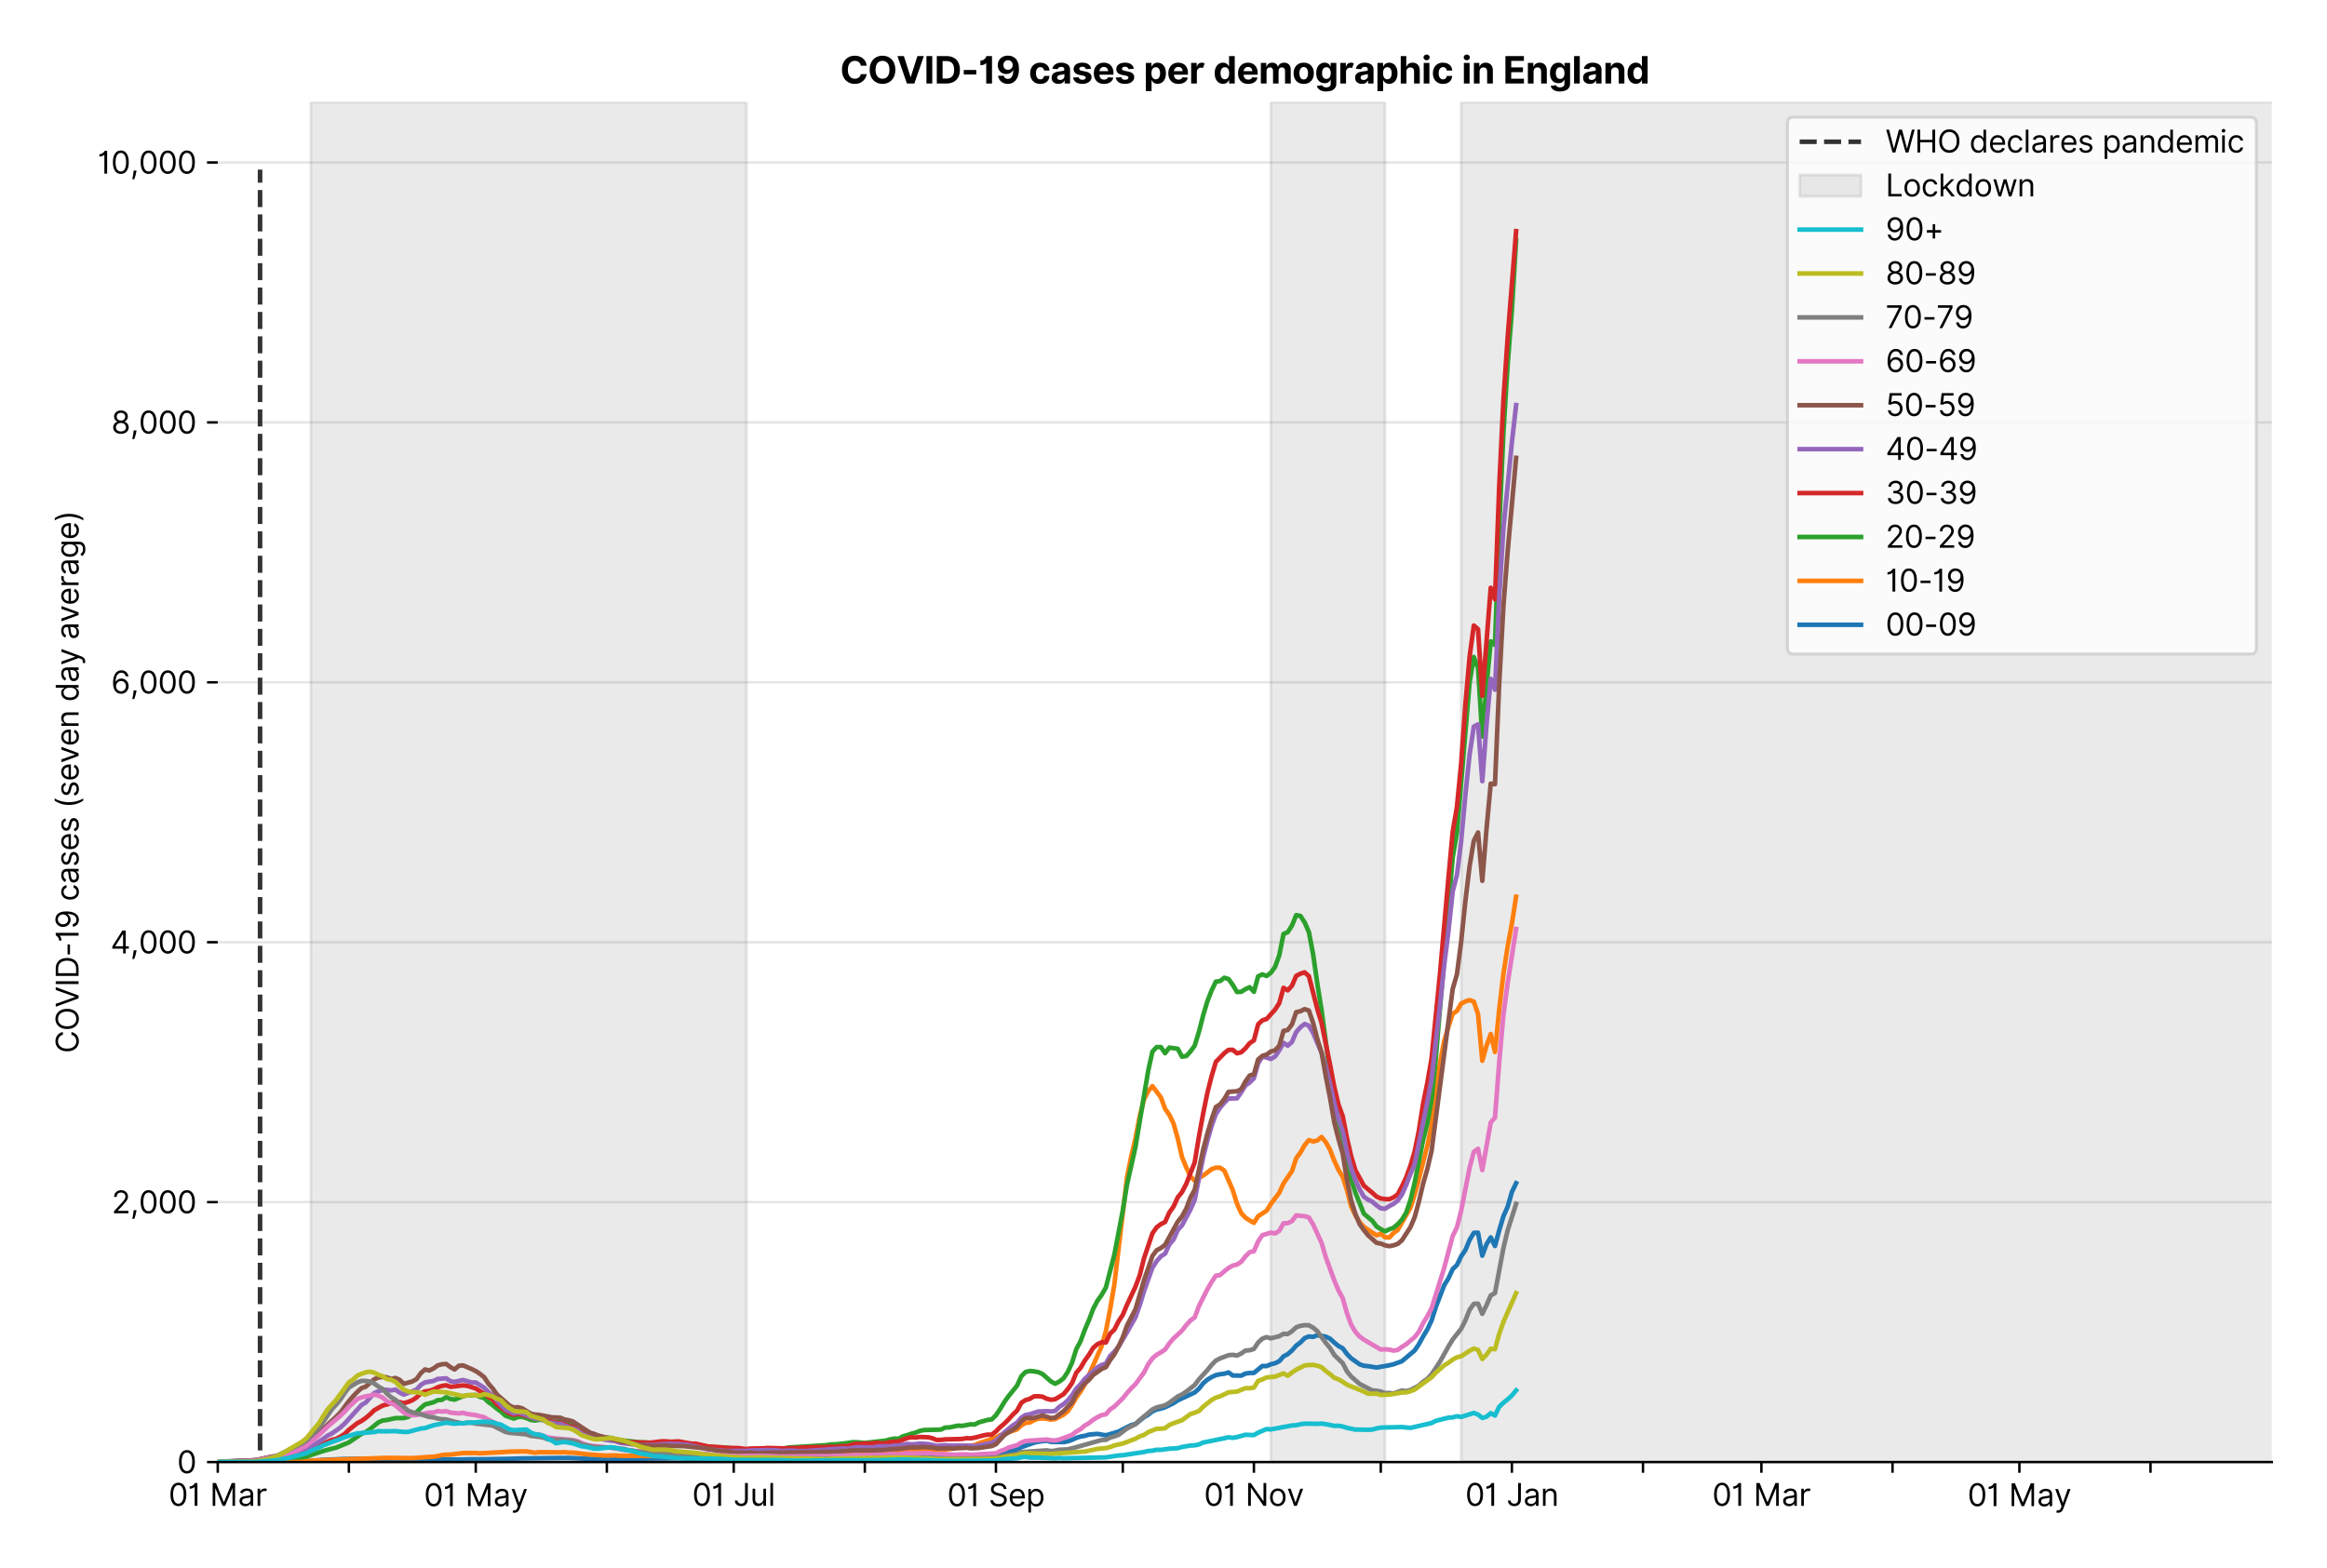 <?xml version="1.0" encoding="utf-8" standalone="no"?>
<!DOCTYPE svg PUBLIC "-//W3C//DTD SVG 1.1//EN"
  "http://www.w3.org/Graphics/SVG/1.1/DTD/svg11.dtd">
<svg version="1.1" viewBox="0 0 758.589 511.234" xmlns="http://www.w3.org/2000/svg" xmlns:xlink="http://www.w3.org/1999/xlink">
 <defs>
  <style type="text/css">*{stroke-linecap:butt;stroke-linejoin:round;}</style>
 </defs>
 <g id="figure_1">
  <g id="patch_1">
   <path d="M 0 511.234 
L 758.589 511.234 
L 758.589 0 
L 0 0 
z
" style="fill:#ffffff;"/>
  </g>
  <g id="axes_1">
   <g id="patch_2">
    <path d="M 70.989 476.745 
L 740.589 476.745 
L 740.589 33.225 
L 70.989 33.225 
z
" style="fill:#ffffff;"/>
   </g>
   <g id="matplotlib.axis_1">
    <g id="xtick_1">
     <g id="line2d_1">
      <defs>
       <path d="M 0 0 
L 0 3.5 
" id="m7754b196e7" style="stroke:#000000;stroke-width:0.8;"/>
      </defs>
      <g>
       <use style="stroke:#000000;stroke-width:0.8;" x="70.989" xlink:href="#m7754b196e7" y="476.745"/>
      </g>
     </g>
     <g id="text_1">
      <!-- 01 Mar -->
      <g transform="translate(54.952 491.018)scale(0.1 -0.1)">
       <defs>
        <path d="M 2000 -64 
Q 1230 -64 806 561 
Q 382 1186 382 2327 
Q 382 3459 809 4088 
Q 1236 4718 2000 4718 
Q 2764 4718 3191 4088 
Q 3618 3459 3618 2327 
Q 3618 1186 3194 561 
Q 2771 -64 2000 -64 
z
M 2000 436 
Q 2509 436 2791 927 
Q 3073 1418 3073 2327 
Q 3073 3234 2789 3730 
Q 2505 4227 2000 4227 
Q 1496 4227 1211 3730 
Q 927 3234 927 2327 
Q 927 1418 1210 927 
Q 1493 436 2000 436 
z
" id="Inter-Regular-30" transform="scale(0.016)"/>
        <path d="M 1973 4655 
L 1973 0 
L 1409 0 
L 1409 3836 
L 1373 3836 
Q 1341 3773 1209 3692 
Q 1077 3611 868 3551 
Q 659 3491 391 3491 
L 391 3964 
Q 661 3964 859 4061 
Q 1057 4159 1190 4291 
Q 1323 4423 1392 4529 
Q 1461 4636 1473 4655 
L 1973 4655 
z
" id="Inter-Regular-31" transform="scale(0.016)"/>
        <path id="Inter-Regular-20" transform="scale(0.016)"/>
        <path d="M 564 4655 
L 1236 4655 
L 2818 791 
L 2873 791 
L 4455 4655 
L 5127 4655 
L 5127 0 
L 4600 0 
L 4600 3536 
L 4555 3536 
L 3100 0 
L 2591 0 
L 1136 3536 
L 1091 3536 
L 1091 0 
L 564 0 
L 564 4655 
z
" id="Inter-Regular-4d" transform="scale(0.016)"/>
        <path d="M 1518 -82 
Q 1186 -82 916 44 
Q 646 170 486 410 
Q 327 650 327 991 
Q 327 1291 445 1478 
Q 564 1666 761 1773 
Q 959 1880 1199 1933 
Q 1439 1986 1682 2018 
Q 2000 2059 2199 2080 
Q 2398 2102 2490 2154 
Q 2582 2207 2582 2336 
L 2582 2355 
Q 2582 2691 2399 2877 
Q 2216 3064 1846 3064 
Q 1461 3064 1243 2895 
Q 1025 2727 936 2536 
L 427 2718 
Q 564 3036 792 3214 
Q 1021 3393 1292 3464 
Q 1564 3536 1827 3536 
Q 1996 3536 2215 3496 
Q 2434 3457 2640 3334 
Q 2846 3211 2982 2963 
Q 3118 2716 3118 2300 
L 3118 0 
L 2582 0 
L 2582 473 
L 2555 473 
Q 2500 359 2373 229 
Q 2246 100 2034 9 
Q 1823 -82 1518 -82 
z
M 1600 400 
Q 1918 400 2137 525 
Q 2357 650 2469 847 
Q 2582 1045 2582 1264 
L 2582 1755 
Q 2548 1714 2433 1681 
Q 2318 1648 2169 1624 
Q 2021 1600 1881 1583 
Q 1741 1566 1655 1555 
Q 1446 1527 1265 1467 
Q 1084 1407 974 1287 
Q 864 1168 864 964 
Q 864 684 1072 542 
Q 1280 400 1600 400 
z
" id="Inter-Regular-61" transform="scale(0.016)"/>
        <path d="M 491 0 
L 491 3491 
L 1009 3491 
L 1009 2964 
L 1046 2964 
Q 1139 3223 1389 3384 
Q 1639 3545 1955 3545 
Q 2100 3545 2209 3511 
Q 2318 3477 2400 3418 
L 2218 2964 
Q 2161 2993 2085 3010 
Q 2009 3027 1909 3027 
Q 1527 3027 1277 2794 
Q 1027 2561 1027 2209 
L 1027 0 
L 491 0 
z
" id="Inter-Regular-72" transform="scale(0.016)"/>
       </defs>
       <use xlink:href="#Inter-Regular-30"/>
       <use x="62.5" xlink:href="#Inter-Regular-31"/>
       <use x="106.676" xlink:href="#Inter-Regular-20"/>
       <use x="134.801" xlink:href="#Inter-Regular-4d"/>
       <use x="225.994" xlink:href="#Inter-Regular-61"/>
       <use x="282.386" xlink:href="#Inter-Regular-72"/>
      </g>
     </g>
    </g>
    <g id="xtick_2">
     <g id="line2d_2">
      <g>
       <use style="stroke:#000000;stroke-width:0.8;" x="113.728" xlink:href="#m7754b196e7" y="476.745"/>
      </g>
     </g>
    </g>
    <g id="xtick_3">
     <g id="line2d_3">
      <g>
       <use style="stroke:#000000;stroke-width:0.8;" x="155.089" xlink:href="#m7754b196e7" y="476.745"/>
      </g>
     </g>
     <g id="text_2">
      <!-- 01 May -->
      <g transform="translate(138.186 491.117)scale(0.1 -0.1)">
       <defs>
        <path d="M 818 -1355 
Q 682 -1355 575 -1333 
Q 468 -1311 427 -1291 
L 564 -818 
Q 857 -893 1053 -814 
Q 1250 -736 1391 -345 
L 1509 -18 
L 218 3491 
L 800 3491 
L 1764 709 
L 1800 709 
L 2764 3491 
L 3346 3491 
L 1846 -564 
Q 1550 -1355 818 -1355 
z
" id="Inter-Regular-79" transform="scale(0.016)"/>
       </defs>
       <use xlink:href="#Inter-Regular-30"/>
       <use x="62.5" xlink:href="#Inter-Regular-31"/>
       <use x="106.676" xlink:href="#Inter-Regular-20"/>
       <use x="134.801" xlink:href="#Inter-Regular-4d"/>
       <use x="225.994" xlink:href="#Inter-Regular-61"/>
       <use x="282.386" xlink:href="#Inter-Regular-79"/>
      </g>
     </g>
    </g>
    <g id="xtick_4">
     <g id="line2d_4">
      <g>
       <use style="stroke:#000000;stroke-width:0.8;" x="197.828" xlink:href="#m7754b196e7" y="476.745"/>
      </g>
     </g>
    </g>
    <g id="xtick_5">
     <g id="line2d_5">
      <g>
       <use style="stroke:#000000;stroke-width:0.8;" x="239.189" xlink:href="#m7754b196e7" y="476.745"/>
      </g>
     </g>
     <g id="text_3">
      <!-- 01 Jul -->
      <g transform="translate(225.645 491.018)scale(0.1 -0.1)">
       <defs>
        <path d="M 2346 4655 
L 2909 4655 
L 2909 1327 
Q 2909 657 2549 296 
Q 2189 -64 1582 -64 
Q 1200 -64 902 76 
Q 605 216 434 475 
Q 264 734 264 1091 
L 818 1091 
Q 818 795 1034 615 
Q 1250 436 1582 436 
Q 1948 436 2147 664 
Q 2346 893 2346 1327 
L 2346 4655 
z
" id="Inter-Regular-4a" transform="scale(0.016)"/>
        <path d="M 2691 1427 
L 2691 3491 
L 3227 3491 
L 3227 0 
L 2691 0 
L 2691 591 
L 2655 591 
Q 2532 325 2273 140 
Q 2014 -45 1618 -45 
Q 1127 -45 809 280 
Q 491 605 491 1273 
L 491 3491 
L 1027 3491 
L 1027 1309 
Q 1027 927 1242 700 
Q 1457 473 1791 473 
Q 1991 473 2199 575 
Q 2407 677 2549 888 
Q 2691 1100 2691 1427 
z
" id="Inter-Regular-75" transform="scale(0.016)"/>
        <path d="M 1027 4655 
L 1027 0 
L 491 0 
L 491 4655 
L 1027 4655 
z
" id="Inter-Regular-6c" transform="scale(0.016)"/>
       </defs>
       <use xlink:href="#Inter-Regular-30"/>
       <use x="62.5" xlink:href="#Inter-Regular-31"/>
       <use x="106.676" xlink:href="#Inter-Regular-20"/>
       <use x="134.801" xlink:href="#Inter-Regular-4a"/>
       <use x="189.063" xlink:href="#Inter-Regular-75"/>
       <use x="247.159" xlink:href="#Inter-Regular-6c"/>
      </g>
     </g>
    </g>
    <g id="xtick_6">
     <g id="line2d_6">
      <g>
       <use style="stroke:#000000;stroke-width:0.8;" x="281.928" xlink:href="#m7754b196e7" y="476.745"/>
      </g>
     </g>
    </g>
    <g id="xtick_7">
     <g id="line2d_7">
      <g>
       <use style="stroke:#000000;stroke-width:0.8;" x="324.667" xlink:href="#m7754b196e7" y="476.745"/>
      </g>
     </g>
     <g id="text_4">
      <!-- 01 Sep -->
      <g transform="translate(308.78 491.117)scale(0.1 -0.1)">
       <defs>
        <path d="M 3109 3491 
Q 3068 3836 2777 4027 
Q 2486 4218 2064 4218 
Q 1600 4218 1318 3999 
Q 1036 3780 1036 3445 
Q 1036 3195 1189 3042 
Q 1343 2889 1553 2803 
Q 1764 2718 1936 2673 
L 2409 2545 
Q 2591 2498 2815 2414 
Q 3039 2330 3244 2185 
Q 3450 2041 3584 1816 
Q 3718 1591 3718 1264 
Q 3718 886 3521 581 
Q 3325 277 2949 97 
Q 2573 -82 2036 -82 
Q 1286 -82 845 272 
Q 405 627 364 1200 
L 946 1200 
Q 968 936 1124 764 
Q 1280 593 1519 510 
Q 1759 427 2036 427 
Q 2359 427 2616 533 
Q 2873 639 3023 828 
Q 3173 1018 3173 1273 
Q 3173 1505 3043 1650 
Q 2914 1795 2702 1886 
Q 2491 1977 2246 2045 
L 1673 2209 
Q 1127 2366 809 2657 
Q 491 2948 491 3418 
Q 491 3809 703 4101 
Q 916 4393 1276 4555 
Q 1636 4718 2082 4718 
Q 2532 4718 2882 4558 
Q 3232 4398 3437 4120 
Q 3643 3843 3655 3491 
L 3109 3491 
z
" id="Inter-Regular-53" transform="scale(0.016)"/>
        <path d="M 1955 -73 
Q 1450 -73 1085 151 
Q 721 375 524 778 
Q 327 1182 327 1718 
Q 327 2255 524 2665 
Q 721 3075 1074 3305 
Q 1427 3536 1900 3536 
Q 2173 3536 2439 3445 
Q 2705 3355 2923 3151 
Q 3141 2948 3270 2614 
Q 3400 2280 3400 1791 
L 3400 1564 
L 866 1564 
Q 884 1005 1183 707 
Q 1482 409 1955 409 
Q 2271 409 2498 545 
Q 2725 682 2827 955 
L 3346 809 
Q 3223 414 2854 170 
Q 2486 -73 1955 -73 
z
M 866 2027 
L 2855 2027 
Q 2855 2470 2595 2762 
Q 2336 3055 1900 3055 
Q 1593 3055 1368 2911 
Q 1143 2768 1013 2533 
Q 884 2298 866 2027 
z
" id="Inter-Regular-65" transform="scale(0.016)"/>
        <path d="M 491 -1309 
L 491 3491 
L 1009 3491 
L 1009 2936 
L 1073 2936 
Q 1132 3027 1237 3169 
Q 1343 3311 1542 3423 
Q 1741 3536 2082 3536 
Q 2523 3536 2859 3315 
Q 3196 3095 3384 2690 
Q 3573 2286 3573 1736 
Q 3573 1182 3384 776 
Q 3196 370 2861 148 
Q 2527 -73 2091 -73 
Q 1755 -73 1552 39 
Q 1350 152 1241 296 
Q 1132 441 1073 536 
L 1027 536 
L 1027 -1309 
L 491 -1309 
z
M 1018 1745 
Q 1018 1152 1276 780 
Q 1534 409 2018 409 
Q 2355 409 2581 587 
Q 2807 766 2921 1069 
Q 3036 1373 3036 1745 
Q 3036 2114 2923 2410 
Q 2811 2707 2585 2881 
Q 2359 3055 2018 3055 
Q 1527 3055 1272 2693 
Q 1018 2332 1018 1745 
z
" id="Inter-Regular-70" transform="scale(0.016)"/>
       </defs>
       <use xlink:href="#Inter-Regular-30"/>
       <use x="62.5" xlink:href="#Inter-Regular-31"/>
       <use x="106.676" xlink:href="#Inter-Regular-20"/>
       <use x="134.801" xlink:href="#Inter-Regular-53"/>
       <use x="198.58" xlink:href="#Inter-Regular-65"/>
       <use x="256.818" xlink:href="#Inter-Regular-70"/>
      </g>
     </g>
    </g>
    <g id="xtick_8">
     <g id="line2d_8">
      <g>
       <use style="stroke:#000000;stroke-width:0.8;" x="366.028" xlink:href="#m7754b196e7" y="476.745"/>
      </g>
     </g>
    </g>
    <g id="xtick_9">
     <g id="line2d_9">
      <g>
       <use style="stroke:#000000;stroke-width:0.8;" x="408.767" xlink:href="#m7754b196e7" y="476.745"/>
      </g>
     </g>
     <g id="text_5">
      <!-- 01 Nov -->
      <g transform="translate(392.496 491.018)scale(0.1 -0.1)">
       <defs>
        <path d="M 4255 4655 
L 4255 0 
L 3709 0 
L 1173 3655 
L 1127 3655 
L 1127 0 
L 564 0 
L 564 4655 
L 1109 4655 
L 3655 991 
L 3700 991 
L 3700 4655 
L 4255 4655 
z
" id="Inter-Regular-4e" transform="scale(0.016)"/>
        <path d="M 1909 -73 
Q 1436 -73 1080 152 
Q 725 377 526 781 
Q 327 1186 327 1727 
Q 327 2273 526 2679 
Q 725 3086 1080 3311 
Q 1436 3536 1909 3536 
Q 2382 3536 2737 3311 
Q 3093 3086 3292 2679 
Q 3491 2273 3491 1727 
Q 3491 1186 3292 781 
Q 3093 377 2737 152 
Q 2382 -73 1909 -73 
z
M 1909 409 
Q 2268 409 2500 593 
Q 2732 777 2843 1077 
Q 2955 1377 2955 1727 
Q 2955 2077 2843 2379 
Q 2732 2682 2500 2868 
Q 2268 3055 1909 3055 
Q 1550 3055 1318 2868 
Q 1086 2682 975 2379 
Q 864 2077 864 1727 
Q 864 1377 975 1077 
Q 1086 777 1318 593 
Q 1550 409 1909 409 
z
" id="Inter-Regular-6f" transform="scale(0.016)"/>
        <path d="M 3346 3491 
L 2055 0 
L 1509 0 
L 218 3491 
L 800 3491 
L 1764 709 
L 1800 709 
L 2764 3491 
L 3346 3491 
z
" id="Inter-Regular-76" transform="scale(0.016)"/>
       </defs>
       <use xlink:href="#Inter-Regular-30"/>
       <use x="62.5" xlink:href="#Inter-Regular-31"/>
       <use x="106.676" xlink:href="#Inter-Regular-20"/>
       <use x="134.801" xlink:href="#Inter-Regular-4e"/>
       <use x="210.085" xlink:href="#Inter-Regular-6f"/>
       <use x="269.744" xlink:href="#Inter-Regular-76"/>
      </g>
     </g>
    </g>
    <g id="xtick_10">
     <g id="line2d_10">
      <g>
       <use style="stroke:#000000;stroke-width:0.8;" x="450.127" xlink:href="#m7754b196e7" y="476.745"/>
      </g>
     </g>
    </g>
    <g id="xtick_11">
     <g id="line2d_11">
      <g>
       <use style="stroke:#000000;stroke-width:0.8;" x="492.867" xlink:href="#m7754b196e7" y="476.745"/>
      </g>
     </g>
     <g id="text_6">
      <!-- 01 Jan -->
      <g transform="translate(477.667 491.018)scale(0.1 -0.1)">
       <defs>
        <path d="M 1027 2100 
L 1027 0 
L 491 0 
L 491 3491 
L 1009 3491 
L 1009 2945 
L 1055 2945 
Q 1177 3211 1427 3373 
Q 1677 3536 2073 3536 
Q 2602 3536 2928 3211 
Q 3255 2886 3255 2218 
L 3255 0 
L 2718 0 
L 2718 2182 
Q 2718 2593 2504 2824 
Q 2291 3055 1918 3055 
Q 1534 3055 1280 2806 
Q 1027 2557 1027 2100 
z
" id="Inter-Regular-6e" transform="scale(0.016)"/>
       </defs>
       <use xlink:href="#Inter-Regular-30"/>
       <use x="62.5" xlink:href="#Inter-Regular-31"/>
       <use x="106.676" xlink:href="#Inter-Regular-20"/>
       <use x="134.801" xlink:href="#Inter-Regular-4a"/>
       <use x="189.063" xlink:href="#Inter-Regular-61"/>
       <use x="245.455" xlink:href="#Inter-Regular-6e"/>
      </g>
     </g>
    </g>
    <g id="xtick_12">
     <g id="line2d_12">
      <g>
       <use style="stroke:#000000;stroke-width:0.8;" x="535.606" xlink:href="#m7754b196e7" y="476.745"/>
      </g>
     </g>
    </g>
    <g id="xtick_13">
     <g id="line2d_13">
      <g>
       <use style="stroke:#000000;stroke-width:0.8;" x="574.209" xlink:href="#m7754b196e7" y="476.745"/>
      </g>
     </g>
     <g id="text_7">
      <!-- 01 Mar -->
      <g transform="translate(558.172 491.018)scale(0.1 -0.1)">
       <use xlink:href="#Inter-Regular-30"/>
       <use x="62.5" xlink:href="#Inter-Regular-31"/>
       <use x="106.676" xlink:href="#Inter-Regular-20"/>
       <use x="134.801" xlink:href="#Inter-Regular-4d"/>
       <use x="225.994" xlink:href="#Inter-Regular-61"/>
       <use x="282.386" xlink:href="#Inter-Regular-72"/>
      </g>
     </g>
    </g>
    <g id="xtick_14">
     <g id="line2d_14">
      <g>
       <use style="stroke:#000000;stroke-width:0.8;" x="616.948" xlink:href="#m7754b196e7" y="476.745"/>
      </g>
     </g>
    </g>
    <g id="xtick_15">
     <g id="line2d_15">
      <g>
       <use style="stroke:#000000;stroke-width:0.8;" x="658.309" xlink:href="#m7754b196e7" y="476.745"/>
      </g>
     </g>
     <g id="text_8">
      <!-- 01 May -->
      <g transform="translate(641.406 491.117)scale(0.1 -0.1)">
       <use xlink:href="#Inter-Regular-30"/>
       <use x="62.5" xlink:href="#Inter-Regular-31"/>
       <use x="106.676" xlink:href="#Inter-Regular-20"/>
       <use x="134.801" xlink:href="#Inter-Regular-4d"/>
       <use x="225.994" xlink:href="#Inter-Regular-61"/>
       <use x="282.386" xlink:href="#Inter-Regular-79"/>
      </g>
     </g>
    </g>
    <g id="xtick_16">
     <g id="line2d_16">
      <g>
       <use style="stroke:#000000;stroke-width:0.8;" x="701.048" xlink:href="#m7754b196e7" y="476.745"/>
      </g>
     </g>
    </g>
   </g>
   <g id="matplotlib.axis_2">
    <g id="ytick_1">
     <g id="line2d_17">
      <path clip-path="url(#p851b60f287)" d="M 70.989 476.745 
L 740.589 476.745 
" style="fill:none;stroke:#e5e5e5;stroke-linecap:square;stroke-width:0.8;"/>
     </g>
     <g id="line2d_18">
      <defs>
       <path d="M 0 0 
L -3.5 0 
" id="mcbd0ca3a9d" style="stroke:#000000;stroke-width:0.8;"/>
      </defs>
      <g>
       <use style="stroke:#000000;stroke-width:0.8;" x="70.989" xlink:href="#mcbd0ca3a9d" y="476.745"/>
      </g>
     </g>
     <g id="text_9">
      <!-- 0 -->
      <g transform="translate(57.739 480.382)scale(0.1 -0.1)">
       <use xlink:href="#Inter-Regular-30"/>
      </g>
     </g>
    </g>
    <g id="ytick_2">
     <g id="line2d_19">
      <path clip-path="url(#p851b60f287)" d="M 70.989 391.993 
L 740.589 391.993 
" style="fill:none;stroke:#e5e5e5;stroke-linecap:square;stroke-width:0.8;"/>
     </g>
     <g id="line2d_20">
      <g>
       <use style="stroke:#000000;stroke-width:0.8;" x="70.989" xlink:href="#mcbd0ca3a9d" y="391.993"/>
      </g>
     </g>
     <g id="text_10">
      <!-- 2,000 -->
      <g transform="translate(36.389 395.629)scale(0.1 -0.1)">
       <defs>
        <path d="M 482 0 
L 482 409 
L 2018 2091 
Q 2289 2386 2464 2605 
Q 2639 2825 2724 3019 
Q 2809 3214 2809 3427 
Q 2809 3795 2553 4011 
Q 2298 4227 1918 4227 
Q 1514 4227 1275 3985 
Q 1036 3743 1036 3345 
L 500 3345 
Q 500 3755 688 4064 
Q 877 4373 1203 4545 
Q 1530 4718 1936 4718 
Q 2346 4718 2661 4545 
Q 2977 4373 3156 4079 
Q 3336 3786 3336 3427 
Q 3336 3170 3244 2926 
Q 3152 2682 2926 2383 
Q 2700 2084 2300 1655 
L 1255 536 
L 1255 500 
L 3418 500 
L 3418 0 
L 482 0 
z
" id="Inter-Regular-32" transform="scale(0.016)"/>
        <path d="M 1291 636 
L 1255 391 
Q 1216 132 1137 -163 
Q 1059 -459 975 -720 
Q 891 -982 836 -1136 
L 427 -1136 
Q 457 -991 504 -752 
Q 552 -514 601 -219 
Q 650 75 682 382 
L 709 636 
L 1291 636 
z
" id="Inter-Regular-2c" transform="scale(0.016)"/>
       </defs>
       <use xlink:href="#Inter-Regular-32"/>
       <use x="60.511" xlink:href="#Inter-Regular-2c"/>
       <use x="88.494" xlink:href="#Inter-Regular-30"/>
       <use x="150.994" xlink:href="#Inter-Regular-30"/>
       <use x="213.494" xlink:href="#Inter-Regular-30"/>
      </g>
     </g>
    </g>
    <g id="ytick_3">
     <g id="line2d_21">
      <path clip-path="url(#p851b60f287)" d="M 70.989 307.24 
L 740.589 307.24 
" style="fill:none;stroke:#e5e5e5;stroke-linecap:square;stroke-width:0.8;"/>
     </g>
     <g id="line2d_22">
      <g>
       <use style="stroke:#000000;stroke-width:0.8;" x="70.989" xlink:href="#mcbd0ca3a9d" y="307.24"/>
      </g>
     </g>
     <g id="text_11">
      <!-- 4,000 -->
      <g transform="translate(36.02 310.877)scale(0.1 -0.1)">
       <defs>
        <path d="M 373 955 
L 373 1418 
L 2418 4655 
L 3100 4655 
L 3100 1455 
L 3736 1455 
L 3736 955 
L 3100 955 
L 3100 0 
L 2564 0 
L 2564 955 
L 373 955 
z
M 2564 1455 
L 2564 3936 
L 2527 3936 
L 982 1491 
L 982 1455 
L 2564 1455 
z
" id="Inter-Regular-34" transform="scale(0.016)"/>
       </defs>
       <use xlink:href="#Inter-Regular-34"/>
       <use x="64.205" xlink:href="#Inter-Regular-2c"/>
       <use x="92.188" xlink:href="#Inter-Regular-30"/>
       <use x="154.688" xlink:href="#Inter-Regular-30"/>
       <use x="217.188" xlink:href="#Inter-Regular-30"/>
      </g>
     </g>
    </g>
    <g id="ytick_4">
     <g id="line2d_23">
      <path clip-path="url(#p851b60f287)" d="M 70.989 222.488 
L 740.589 222.488 
" style="fill:none;stroke:#e5e5e5;stroke-linecap:square;stroke-width:0.8;"/>
     </g>
     <g id="line2d_24">
      <g>
       <use style="stroke:#000000;stroke-width:0.8;" x="70.989" xlink:href="#mcbd0ca3a9d" y="222.488"/>
      </g>
     </g>
     <g id="text_12">
      <!-- 6,000 -->
      <g transform="translate(36.205 226.124)scale(0.1 -0.1)">
       <defs>
        <path d="M 2027 -64 
Q 1741 -59 1454 45 
Q 1168 150 932 399 
Q 696 648 552 1074 
Q 409 1500 409 2145 
Q 409 3386 861 4056 
Q 1314 4727 2100 4727 
Q 2686 4727 3073 4384 
Q 3461 4041 3546 3491 
L 2991 3491 
Q 2914 3811 2691 4019 
Q 2468 4227 2100 4227 
Q 1559 4227 1249 3755 
Q 939 3284 936 2427 
L 973 2427 
Q 1164 2716 1461 2880 
Q 1759 3045 2118 3045 
Q 2518 3045 2850 2846 
Q 3182 2648 3382 2299 
Q 3582 1950 3582 1500 
Q 3582 1068 3389 710 
Q 3196 352 2847 142 
Q 2498 -68 2027 -64 
z
M 2027 436 
Q 2314 436 2542 579 
Q 2771 723 2903 964 
Q 3036 1205 3036 1500 
Q 3036 1789 2908 2026 
Q 2780 2264 2556 2404 
Q 2332 2545 2046 2545 
Q 1757 2545 1525 2397 
Q 1293 2250 1157 2010 
Q 1021 1770 1018 1491 
Q 1018 1214 1149 973 
Q 1280 732 1508 584 
Q 1736 436 2027 436 
z
" id="Inter-Regular-36" transform="scale(0.016)"/>
       </defs>
       <use xlink:href="#Inter-Regular-36"/>
       <use x="62.358" xlink:href="#Inter-Regular-2c"/>
       <use x="90.341" xlink:href="#Inter-Regular-30"/>
       <use x="152.841" xlink:href="#Inter-Regular-30"/>
       <use x="215.341" xlink:href="#Inter-Regular-30"/>
      </g>
     </g>
    </g>
    <g id="ytick_5">
     <g id="line2d_25">
      <path clip-path="url(#p851b60f287)" d="M 70.989 137.735 
L 740.589 137.735 
" style="fill:none;stroke:#e5e5e5;stroke-linecap:square;stroke-width:0.8;"/>
     </g>
     <g id="line2d_26">
      <g>
       <use style="stroke:#000000;stroke-width:0.8;" x="70.989" xlink:href="#mcbd0ca3a9d" y="137.735"/>
      </g>
     </g>
     <g id="text_13">
      <!-- 8,000 -->
      <g transform="translate(36.275 141.372)scale(0.1 -0.1)">
       <defs>
        <path d="M 1973 -64 
Q 1505 -64 1147 103 
Q 789 270 589 564 
Q 389 859 391 1236 
Q 389 1532 507 1783 
Q 625 2034 830 2203 
Q 1036 2373 1291 2418 
L 1291 2445 
Q 957 2532 759 2821 
Q 561 3111 564 3482 
Q 561 3836 743 4115 
Q 925 4395 1244 4556 
Q 1564 4718 1973 4718 
Q 2377 4718 2695 4556 
Q 3014 4395 3197 4115 
Q 3380 3836 3382 3482 
Q 3380 3111 3181 2821 
Q 2982 2532 2655 2445 
L 2655 2418 
Q 2907 2373 3109 2203 
Q 3311 2034 3431 1783 
Q 3552 1532 3555 1236 
Q 3552 859 3351 564 
Q 3150 270 2794 103 
Q 2439 -64 1973 -64 
z
M 1973 436 
Q 2446 436 2722 662 
Q 2998 889 3000 1264 
Q 2998 1527 2864 1729 
Q 2730 1932 2499 2048 
Q 2268 2164 1973 2164 
Q 1675 2164 1442 2048 
Q 1209 1932 1076 1729 
Q 943 1527 946 1264 
Q 943 889 1218 662 
Q 1493 436 1973 436 
z
M 1973 2645 
Q 2348 2645 2591 2864 
Q 2834 3084 2836 3445 
Q 2834 3800 2596 4013 
Q 2359 4227 1973 4227 
Q 1582 4227 1344 4013 
Q 1107 3800 1109 3445 
Q 1107 3084 1349 2864 
Q 1591 2645 1973 2645 
z
" id="Inter-Regular-38" transform="scale(0.016)"/>
       </defs>
       <use xlink:href="#Inter-Regular-38"/>
       <use x="61.648" xlink:href="#Inter-Regular-2c"/>
       <use x="89.631" xlink:href="#Inter-Regular-30"/>
       <use x="152.131" xlink:href="#Inter-Regular-30"/>
       <use x="214.631" xlink:href="#Inter-Regular-30"/>
      </g>
     </g>
    </g>
    <g id="ytick_6">
     <g id="line2d_27">
      <path clip-path="url(#p851b60f287)" d="M 70.989 52.983 
L 740.589 52.983 
" style="fill:none;stroke:#e5e5e5;stroke-linecap:square;stroke-width:0.8;"/>
     </g>
     <g id="line2d_28">
      <g>
       <use style="stroke:#000000;stroke-width:0.8;" x="70.989" xlink:href="#mcbd0ca3a9d" y="52.983"/>
      </g>
     </g>
     <g id="text_14">
      <!-- 10,000 -->
      <g transform="translate(31.773 56.619)scale(0.1 -0.1)">
       <use xlink:href="#Inter-Regular-31"/>
       <use x="44.176" xlink:href="#Inter-Regular-30"/>
       <use x="106.676" xlink:href="#Inter-Regular-2c"/>
       <use x="134.659" xlink:href="#Inter-Regular-30"/>
       <use x="197.159" xlink:href="#Inter-Regular-30"/>
       <use x="259.659" xlink:href="#Inter-Regular-30"/>
      </g>
     </g>
    </g>
    <g id="text_15">
     <!-- COVID-19 cases (seven day average) -->
     <g transform="translate(25.614 343.418)rotate(-90)scale(0.1 -0.1)">
      <defs>
       <path d="M 4309 3200 
L 3746 3200 
Q 3677 3523 3484 3743 
Q 3291 3964 3018 4077 
Q 2746 4191 2436 4191 
Q 2014 4191 1672 3977 
Q 1330 3764 1128 3348 
Q 927 2932 927 2327 
Q 927 1723 1128 1307 
Q 1330 891 1672 677 
Q 2014 464 2436 464 
Q 2746 464 3018 577 
Q 3291 691 3484 911 
Q 3677 1132 3746 1455 
L 4309 1455 
Q 4223 977 3957 637 
Q 3691 298 3298 117 
Q 2905 -64 2436 -64 
Q 1841 -64 1377 227 
Q 914 518 648 1054 
Q 382 1591 382 2327 
Q 382 3064 648 3600 
Q 914 4136 1377 4427 
Q 1841 4718 2436 4718 
Q 2905 4718 3298 4537 
Q 3691 4357 3957 4017 
Q 4223 3677 4309 3200 
z
" id="Inter-Regular-43" transform="scale(0.016)"/>
       <path d="M 4491 2327 
Q 4491 1591 4225 1054 
Q 3959 518 3495 227 
Q 3032 -64 2436 -64 
Q 1841 -64 1377 227 
Q 914 518 648 1054 
Q 382 1591 382 2327 
Q 382 3064 648 3600 
Q 914 4136 1377 4427 
Q 1841 4718 2436 4718 
Q 3032 4718 3495 4427 
Q 3959 4136 4225 3600 
Q 4491 3064 4491 2327 
z
M 3946 2327 
Q 3946 2932 3744 3348 
Q 3543 3764 3201 3977 
Q 2859 4191 2436 4191 
Q 2014 4191 1672 3977 
Q 1330 3764 1128 3348 
Q 927 2932 927 2327 
Q 927 1723 1128 1307 
Q 1330 891 1672 677 
Q 2014 464 2436 464 
Q 2859 464 3201 677 
Q 3543 891 3744 1307 
Q 3946 1723 3946 2327 
z
" id="Inter-Regular-4f" transform="scale(0.016)"/>
       <path d="M 755 4655 
L 2136 736 
L 2191 736 
L 3573 4655 
L 4164 4655 
L 2455 0 
L 1873 0 
L 164 4655 
L 755 4655 
z
" id="Inter-Regular-56" transform="scale(0.016)"/>
       <path d="M 1127 4655 
L 1127 0 
L 564 0 
L 564 4655 
L 1127 4655 
z
" id="Inter-Regular-49" transform="scale(0.016)"/>
       <path d="M 2000 0 
L 564 0 
L 564 4655 
L 2064 4655 
Q 2741 4655 3223 4376 
Q 3705 4098 3961 3578 
Q 4218 3059 4218 2336 
Q 4218 1609 3959 1085 
Q 3700 561 3204 280 
Q 2709 0 2000 0 
z
M 1127 500 
L 1964 500 
Q 2830 500 3251 992 
Q 3673 1484 3673 2336 
Q 3673 3182 3259 3668 
Q 2846 4155 2027 4155 
L 1127 4155 
L 1127 500 
z
" id="Inter-Regular-44" transform="scale(0.016)"/>
       <path d="M 2491 2245 
L 2491 1745 
L 455 1745 
L 455 2245 
L 2491 2245 
z
" id="Inter-Regular-2d" transform="scale(0.016)"/>
       <path d="M 1964 4727 
Q 2250 4725 2536 4618 
Q 2823 4511 3059 4263 
Q 3296 4016 3439 3590 
Q 3582 3164 3582 2518 
Q 3582 1277 3128 606 
Q 2675 -64 1891 -64 
Q 1305 -64 916 278 
Q 527 620 446 1173 
L 1000 1173 
Q 1075 852 1299 644 
Q 1523 436 1891 436 
Q 2430 436 2742 906 
Q 3055 1377 3055 2236 
L 3018 2236 
Q 2827 1950 2530 1784 
Q 2234 1618 1873 1618 
Q 1473 1618 1140 1817 
Q 807 2016 608 2365 
Q 409 2714 409 3164 
Q 409 3595 601 3952 
Q 793 4309 1142 4520 
Q 1491 4732 1964 4727 
z
M 1964 4227 
Q 1677 4227 1449 4084 
Q 1221 3941 1088 3700 
Q 955 3459 955 3164 
Q 955 2873 1083 2635 
Q 1211 2398 1435 2258 
Q 1659 2118 1946 2118 
Q 2232 2118 2465 2266 
Q 2698 2414 2835 2654 
Q 2973 2895 2973 3173 
Q 2973 3450 2842 3691 
Q 2711 3932 2483 4079 
Q 2255 4227 1964 4227 
z
" id="Inter-Regular-39" transform="scale(0.016)"/>
       <path d="M 1909 -73 
Q 1418 -73 1063 159 
Q 709 391 518 798 
Q 327 1205 327 1727 
Q 327 2259 524 2667 
Q 721 3075 1074 3305 
Q 1427 3536 1900 3536 
Q 2268 3536 2563 3400 
Q 2859 3264 3047 3018 
Q 3236 2773 3282 2445 
L 2746 2445 
Q 2684 2684 2474 2869 
Q 2264 3055 1909 3055 
Q 1439 3055 1151 2697 
Q 864 2339 864 1745 
Q 864 1139 1148 774 
Q 1432 409 1909 409 
Q 2223 409 2447 570 
Q 2671 732 2746 1018 
L 3282 1018 
Q 3236 709 3058 462 
Q 2880 216 2588 71 
Q 2296 -73 1909 -73 
z
" id="Inter-Regular-63" transform="scale(0.016)"/>
       <path d="M 2964 2709 
L 2482 2573 
Q 2411 2755 2245 2914 
Q 2080 3073 1727 3073 
Q 1407 3073 1194 2926 
Q 982 2780 982 2555 
Q 982 2355 1127 2239 
Q 1273 2123 1582 2045 
L 2100 1918 
Q 3027 1691 3027 973 
Q 3027 673 2855 436 
Q 2684 200 2377 63 
Q 2071 -73 1664 -73 
Q 1130 -73 780 159 
Q 430 391 336 836 
L 846 964 
Q 989 400 1655 400 
Q 2030 400 2251 560 
Q 2473 720 2473 945 
Q 2473 1316 1955 1436 
L 1373 1573 
Q 893 1686 669 1926 
Q 446 2166 446 2527 
Q 446 2823 613 3050 
Q 780 3277 1069 3406 
Q 1359 3536 1727 3536 
Q 2246 3536 2542 3309 
Q 2839 3082 2964 2709 
z
" id="Inter-Regular-73" transform="scale(0.016)"/>
       <path d="M 682 1964 
Q 682 2823 906 3544 
Q 1130 4266 1546 4873 
L 2018 4873 
Q 1800 4573 1623 4095 
Q 1446 3618 1341 3061 
Q 1236 2505 1236 1964 
Q 1236 1423 1341 866 
Q 1446 309 1623 -168 
Q 1800 -645 2018 -945 
L 1546 -945 
Q 1130 -339 906 383 
Q 682 1105 682 1964 
z
" id="Inter-Regular-28" transform="scale(0.016)"/>
       <path d="M 1809 -73 
Q 1373 -73 1039 148 
Q 705 370 516 776 
Q 327 1182 327 1736 
Q 327 2286 516 2690 
Q 705 3095 1041 3315 
Q 1377 3536 1818 3536 
Q 2159 3536 2358 3423 
Q 2557 3311 2662 3169 
Q 2768 3027 2827 2936 
L 2873 2936 
L 2873 4655 
L 3409 4655 
L 3409 0 
L 2891 0 
L 2891 536 
L 2827 536 
Q 2768 441 2659 296 
Q 2550 152 2348 39 
Q 2146 -73 1809 -73 
z
M 1882 409 
Q 2366 409 2624 780 
Q 2882 1152 2882 1745 
Q 2882 2332 2627 2693 
Q 2373 3055 1882 3055 
Q 1541 3055 1315 2881 
Q 1089 2707 976 2410 
Q 864 2114 864 1745 
Q 864 1373 978 1069 
Q 1093 766 1319 587 
Q 1546 409 1882 409 
z
" id="Inter-Regular-64" transform="scale(0.016)"/>
       <path d="M 1900 -1382 
Q 1316 -1382 976 -1169 
Q 636 -957 473 -682 
L 900 -382 
Q 973 -477 1084 -601 
Q 1196 -725 1390 -817 
Q 1584 -909 1900 -909 
Q 2323 -909 2598 -704 
Q 2873 -500 2873 -64 
L 2873 645 
L 2827 645 
Q 2768 550 2660 410 
Q 2552 270 2351 162 
Q 2150 55 1809 55 
Q 1386 55 1051 255 
Q 716 455 521 836 
Q 327 1218 327 1764 
Q 327 2300 516 2699 
Q 705 3098 1041 3317 
Q 1377 3536 1818 3536 
Q 2159 3536 2360 3423 
Q 2561 3311 2669 3169 
Q 2777 3027 2836 2936 
L 2891 2936 
L 2891 3491 
L 3409 3491 
L 3409 -100 
Q 3409 -550 3205 -833 
Q 3002 -1116 2660 -1249 
Q 2318 -1382 1900 -1382 
z
M 1882 536 
Q 2366 536 2624 864 
Q 2882 1193 2882 1773 
Q 2882 2339 2627 2697 
Q 2373 3055 1882 3055 
Q 1541 3055 1315 2882 
Q 1089 2709 976 2418 
Q 864 2127 864 1773 
Q 864 1227 1120 881 
Q 1377 536 1882 536 
z
" id="Inter-Regular-67" transform="scale(0.016)"/>
       <path d="M 1638 1940 
Q 1638 1081 1414 359 
Q 1191 -362 775 -969 
L 302 -969 
Q 520 -669 697 -191 
Q 875 286 979 842 
Q 1084 1399 1084 1940 
Q 1084 2481 979 3038 
Q 875 3595 697 4072 
Q 520 4549 302 4849 
L 775 4849 
Q 1191 4243 1414 3521 
Q 1638 2799 1638 1940 
z
" id="Inter-Regular-29" transform="scale(0.016)"/>
      </defs>
      <use xlink:href="#Inter-Regular-43"/>
      <use x="72.727" xlink:href="#Inter-Regular-4f"/>
      <use x="148.864" xlink:href="#Inter-Regular-56"/>
      <use x="216.477" xlink:href="#Inter-Regular-49"/>
      <use x="242.898" xlink:href="#Inter-Regular-44"/>
      <use x="314.773" xlink:href="#Inter-Regular-2d"/>
      <use x="360.796" xlink:href="#Inter-Regular-31"/>
      <use x="404.972" xlink:href="#Inter-Regular-39"/>
      <use x="467.33" xlink:href="#Inter-Regular-20"/>
      <use x="495.455" xlink:href="#Inter-Regular-63"/>
      <use x="551.279" xlink:href="#Inter-Regular-61"/>
      <use x="607.671" xlink:href="#Inter-Regular-73"/>
      <use x="659.943" xlink:href="#Inter-Regular-65"/>
      <use x="718.182" xlink:href="#Inter-Regular-73"/>
      <use x="770.455" xlink:href="#Inter-Regular-20"/>
      <use x="798.58" xlink:href="#Inter-Regular-28"/>
      <use x="834.801" xlink:href="#Inter-Regular-73"/>
      <use x="887.074" xlink:href="#Inter-Regular-65"/>
      <use x="945.313" xlink:href="#Inter-Regular-76"/>
      <use x="1000.994" xlink:href="#Inter-Regular-65"/>
      <use x="1059.233" xlink:href="#Inter-Regular-6e"/>
      <use x="1117.756" xlink:href="#Inter-Regular-20"/>
      <use x="1145.881" xlink:href="#Inter-Regular-64"/>
      <use x="1207.955" xlink:href="#Inter-Regular-61"/>
      <use x="1264.347" xlink:href="#Inter-Regular-79"/>
      <use x="1320.029" xlink:href="#Inter-Regular-20"/>
      <use x="1348.154" xlink:href="#Inter-Regular-61"/>
      <use x="1404.546" xlink:href="#Inter-Regular-76"/>
      <use x="1460.228" xlink:href="#Inter-Regular-65"/>
      <use x="1518.466" xlink:href="#Inter-Regular-72"/>
      <use x="1556.818" xlink:href="#Inter-Regular-61"/>
      <use x="1613.211" xlink:href="#Inter-Regular-67"/>
      <use x="1674.148" xlink:href="#Inter-Regular-65"/>
      <use x="1732.387" xlink:href="#Inter-Regular-29"/>
     </g>
    </g>
   </g>
   <g id="patch_3">
    <path clip-path="url(#p851b60f287)" d="M 101.32 476.745 
L 101.32 33.225 
L 243.325 33.225 
L 243.325 476.745 
z
" style="fill:#777777;opacity:0.15;stroke:#777777;stroke-linejoin:miter;"/>
   </g>
   <g id="patch_4">
    <path clip-path="url(#p851b60f287)" d="M 414.282 476.745 
L 414.282 33.225 
L 451.506 33.225 
L 451.506 476.745 
z
" style="fill:#777777;opacity:0.15;stroke:#777777;stroke-linejoin:miter;"/>
   </g>
   <g id="patch_5">
    <path clip-path="url(#p851b60f287)" d="M 476.322 476.745 
L 476.322 33.225 
L 996.086 33.225 
L 996.086 476.745 
z
" style="fill:#777777;opacity:0.15;stroke:#777777;stroke-linejoin:miter;"/>
   </g>
   <g id="LineCollection_1">
    <path clip-path="url(#p851b60f287)" d="M 84.776 496.814 
L 84.776 55.301 
" style="fill:none;stroke:#333333;stroke-dasharray:5.55,2.4;stroke-dashoffset:0;stroke-width:1.5;"/>
   </g>
   <g id="line2d_29">
    <path clip-path="url(#p851b60f287)" d="M 36.522 476.733 
L 87.533 476.642 
L 97.184 476.473 
L 99.941 476.412 
L 105.456 476.025 
L 112.35 475.734 
L 117.864 475.667 
L 122 475.661 
L 126.136 475.734 
L 127.515 475.619 
L 149.574 475.934 
L 153.71 475.819 
L 157.846 475.831 
L 166.118 475.686 
L 170.254 475.558 
L 184.041 475.395 
L 186.799 475.443 
L 190.935 475.661 
L 196.449 475.77 
L 221.266 475.504 
L 225.402 475.667 
L 226.78 475.595 
L 229.538 475.631 
L 233.674 475.571 
L 241.946 475.631 
L 244.703 475.68 
L 250.218 475.565 
L 252.975 475.583 
L 265.384 475.244 
L 266.762 475.347 
L 277.792 475.159 
L 279.17 475.086 
L 281.928 475.141 
L 286.064 475.038 
L 288.821 475.032 
L 291.579 474.814 
L 292.957 474.826 
L 297.093 474.439 
L 305.365 474.826 
L 306.744 475.002 
L 308.123 474.899 
L 310.88 474.893 
L 313.638 474.765 
L 315.016 474.814 
L 324.667 474.239 
L 328.803 473.349 
L 331.56 472.641 
L 332.939 471.89 
L 337.075 470.437 
L 338.454 470.116 
L 341.211 469.771 
L 342.59 470.171 
L 346.726 470.237 
L 348.105 469.983 
L 349.483 469.505 
L 350.862 468.863 
L 352.241 468.421 
L 353.619 468.209 
L 354.998 467.792 
L 357.755 467.549 
L 360.513 468.022 
L 364.649 466.799 
L 367.406 465.352 
L 368.785 464.692 
L 370.164 464.317 
L 372.921 462.131 
L 374.3 461.308 
L 375.678 460.224 
L 377.057 459.601 
L 378.436 459.31 
L 379.814 458.874 
L 382.572 457.536 
L 383.95 456.616 
L 389.465 454.05 
L 390.844 452.833 
L 392.223 451.083 
L 393.601 449.872 
L 394.98 449.043 
L 396.359 448.395 
L 397.737 448.111 
L 399.116 447.941 
L 400.495 447.518 
L 401.873 448.516 
L 404.631 448.571 
L 406.009 447.887 
L 407.388 447.699 
L 408.767 447.669 
L 411.524 445.411 
L 412.903 445.459 
L 414.282 444.854 
L 415.66 444.533 
L 417.039 443.843 
L 418.418 442.281 
L 419.796 441.561 
L 421.175 440.362 
L 422.554 438.77 
L 423.932 437.741 
L 425.311 436.33 
L 426.69 435.785 
L 428.068 435.943 
L 429.447 435.374 
L 432.204 435.852 
L 433.583 436.512 
L 434.962 437.783 
L 436.34 438.903 
L 437.719 439.654 
L 439.098 441.5 
L 440.477 442.917 
L 443.234 444.872 
L 444.613 445.338 
L 445.991 445.471 
L 448.749 445.925 
L 452.885 445.187 
L 454.263 444.866 
L 457.021 443.855 
L 461.157 440.38 
L 462.535 438.34 
L 463.914 435.81 
L 465.293 433.515 
L 466.672 430.597 
L 468.05 426.245 
L 470.808 419.065 
L 472.186 416.837 
L 473.565 413.841 
L 474.944 412.515 
L 476.322 409.663 
L 477.701 407.635 
L 479.08 404.33 
L 480.458 402.005 
L 481.837 401.957 
L 483.216 409.445 
L 484.594 405.716 
L 485.973 403.483 
L 487.352 406.279 
L 488.73 401.188 
L 490.109 396.612 
L 491.488 393.482 
L 492.867 388.675 
L 494.245 385.824 
L 494.245 385.824 
" style="fill:none;stroke:#1f77b4;stroke-linecap:square;stroke-width:1.5;"/>
   </g>
   <g id="line2d_30">
    <path clip-path="url(#p851b60f287)" d="M 36.522 476.745 
L 82.019 476.66 
L 87.533 476.582 
L 95.805 476.569 
L 104.077 476.182 
L 108.214 476.012 
L 113.728 475.807 
L 126.136 475.371 
L 134.409 475.449 
L 139.923 475.068 
L 141.302 474.995 
L 142.681 474.79 
L 144.059 474.469 
L 145.438 474.324 
L 146.817 474.317 
L 149.574 473.978 
L 150.953 473.797 
L 155.089 473.791 
L 156.468 473.888 
L 163.361 473.53 
L 166.118 473.337 
L 168.876 473.288 
L 171.633 473.27 
L 174.39 473.694 
L 175.769 473.524 
L 182.663 473.579 
L 184.041 473.512 
L 185.42 473.67 
L 186.799 473.658 
L 190.935 474.16 
L 195.071 474.505 
L 197.828 474.644 
L 200.585 474.554 
L 201.964 474.675 
L 206.1 474.711 
L 214.372 474.771 
L 217.13 474.644 
L 219.887 474.626 
L 222.644 474.463 
L 229.538 474.535 
L 230.916 474.717 
L 243.325 475.207 
L 246.082 475.02 
L 248.839 475.074 
L 251.597 474.874 
L 252.975 474.796 
L 255.733 474.929 
L 259.869 474.79 
L 262.626 474.874 
L 265.384 474.626 
L 269.52 474.293 
L 270.898 474.033 
L 279.17 473.688 
L 280.549 473.857 
L 288.821 473.9 
L 291.579 473.591 
L 292.957 473.543 
L 297.093 472.871 
L 299.851 472.743 
L 301.229 472.798 
L 303.987 472.628 
L 306.744 472.98 
L 308.123 472.671 
L 313.638 472.023 
L 315.016 471.902 
L 316.395 471.472 
L 317.774 471.176 
L 319.152 470.6 
L 324.667 468.784 
L 326.046 467.943 
L 331.56 466.078 
L 332.939 464.789 
L 334.318 463.972 
L 335.696 463.844 
L 337.075 463.112 
L 338.454 462.573 
L 339.833 462.525 
L 341.211 462.61 
L 342.59 462.918 
L 343.969 462.706 
L 346.726 461.29 
L 348.105 460.158 
L 349.483 458.099 
L 350.862 455.696 
L 352.241 453.759 
L 353.619 451.44 
L 359.134 438.945 
L 360.513 434.042 
L 361.891 426.977 
L 363.27 418.841 
L 367.406 383.856 
L 368.785 377.016 
L 370.164 371.156 
L 371.542 363.982 
L 372.921 358.509 
L 374.3 355.84 
L 375.678 354.151 
L 378.436 357.831 
L 379.814 361.53 
L 381.193 363.54 
L 382.572 366.373 
L 383.95 371.252 
L 385.329 377.3 
L 386.708 380.666 
L 388.086 383.59 
L 389.465 385.007 
L 390.844 384.086 
L 392.223 383.336 
L 394.98 381.253 
L 396.359 380.751 
L 397.737 380.775 
L 399.116 381.707 
L 401.873 388.07 
L 403.252 392.489 
L 404.631 395.582 
L 406.009 397.06 
L 407.388 397.968 
L 408.767 398.73 
L 410.145 396.575 
L 412.903 394.801 
L 414.282 392.58 
L 417.039 388.929 
L 418.418 385.872 
L 421.175 381.877 
L 422.554 377.688 
L 423.932 375.823 
L 425.311 373.383 
L 426.69 371.773 
L 428.068 372.191 
L 429.447 371.882 
L 430.826 370.744 
L 432.204 372.445 
L 433.583 374.915 
L 434.962 378.481 
L 436.34 381.459 
L 437.719 383.741 
L 439.098 388.045 
L 440.477 393.397 
L 441.855 396.309 
L 443.234 398.506 
L 444.613 400.086 
L 447.37 401.951 
L 448.749 402.78 
L 450.127 402.302 
L 451.506 403.422 
L 452.885 403.537 
L 454.263 402.072 
L 455.642 401.079 
L 459.778 393.863 
L 461.157 389.601 
L 462.535 384.522 
L 465.293 373.644 
L 466.672 366.839 
L 469.429 346.626 
L 470.808 339.398 
L 472.186 334.779 
L 473.565 330.589 
L 474.944 329.657 
L 476.322 327.266 
L 477.701 326.558 
L 479.08 326.091 
L 480.458 326.624 
L 481.837 330.668 
L 483.216 345.893 
L 484.594 340.99 
L 485.973 337.17 
L 487.352 343.036 
L 488.73 329.215 
L 490.109 317.507 
L 491.488 308.632 
L 492.867 301.18 
L 494.245 292.39 
L 494.245 292.39 
" style="fill:none;stroke:#ff7f0e;stroke-linecap:square;stroke-width:1.5;"/>
   </g>
   <g id="line2d_31">
    <path clip-path="url(#p851b60f287)" d="M 36.522 476.727 
L 64.096 476.739 
L 73.746 476.63 
L 83.397 476.188 
L 87.533 475.546 
L 90.291 475.419 
L 98.563 475.165 
L 99.941 474.941 
L 105.456 473.107 
L 108.214 472.368 
L 109.592 472.041 
L 113.728 470.34 
L 117.864 467.537 
L 119.243 466.956 
L 120.622 466.024 
L 123.379 463.796 
L 124.758 463.191 
L 126.136 463.027 
L 128.894 462.422 
L 131.651 462.398 
L 133.03 462.034 
L 134.409 461.084 
L 135.787 460.509 
L 137.166 459.129 
L 138.545 457.96 
L 141.302 457.246 
L 142.681 456.568 
L 144.059 456.453 
L 145.438 455.581 
L 146.817 456.162 
L 148.195 456.38 
L 150.953 455.278 
L 152.331 454.952 
L 153.71 454.982 
L 155.089 454.849 
L 156.468 455.496 
L 157.846 455.847 
L 159.225 457.197 
L 160.604 458.16 
L 161.982 459.34 
L 163.361 460.291 
L 164.74 461.599 
L 167.497 462.579 
L 168.876 462.028 
L 170.254 462.01 
L 171.633 462.416 
L 173.012 463.003 
L 174.39 463.197 
L 175.769 462.979 
L 177.148 463.003 
L 178.526 463.324 
L 181.284 463.687 
L 182.663 463.481 
L 184.041 464.044 
L 186.799 464.801 
L 189.556 466.617 
L 190.935 467.12 
L 192.313 467.755 
L 193.692 468.04 
L 195.071 468.56 
L 196.449 468.845 
L 197.828 468.778 
L 199.207 468.857 
L 200.585 469.275 
L 203.343 469.747 
L 208.858 470.328 
L 210.236 470.322 
L 212.994 470.528 
L 217.13 470.576 
L 221.266 470.722 
L 224.023 471.03 
L 226.78 471.133 
L 230.916 471.793 
L 236.431 472.011 
L 239.189 472.38 
L 241.946 472.538 
L 243.325 472.768 
L 244.703 472.628 
L 247.461 472.792 
L 248.839 472.647 
L 250.218 472.338 
L 252.975 472.289 
L 254.354 472.495 
L 257.111 472.005 
L 269.52 471.218 
L 270.898 470.982 
L 272.277 470.976 
L 276.413 470.522 
L 277.792 470.286 
L 279.17 470.28 
L 281.928 470.51 
L 288.821 469.735 
L 290.2 469.335 
L 291.579 469.099 
L 292.957 469.141 
L 294.336 468.355 
L 295.715 467.985 
L 297.093 467.495 
L 298.472 467.15 
L 299.851 466.581 
L 301.229 466.302 
L 305.365 466.199 
L 306.744 466.151 
L 308.123 465.491 
L 309.501 465.449 
L 312.259 464.868 
L 313.638 464.946 
L 316.395 464.438 
L 317.774 464.486 
L 319.152 463.79 
L 321.91 463.015 
L 323.288 462.833 
L 324.667 461.496 
L 326.046 459.437 
L 327.424 457.149 
L 328.803 455.224 
L 331.56 451.816 
L 332.939 448.777 
L 334.318 447.378 
L 335.696 447.045 
L 337.075 447.172 
L 338.454 447.421 
L 339.833 448.026 
L 342.59 450.448 
L 343.969 451.21 
L 345.347 450.49 
L 346.726 449.424 
L 348.105 447.306 
L 349.483 444.303 
L 350.862 439.944 
L 352.241 437.365 
L 353.619 433.667 
L 354.998 430.446 
L 356.377 426.777 
L 357.755 424.156 
L 359.134 422.243 
L 360.513 419.81 
L 363.27 409.119 
L 366.028 394.65 
L 367.406 386.235 
L 370.164 373.952 
L 374.3 349.186 
L 375.678 342.915 
L 377.057 341.426 
L 378.436 341.42 
L 379.814 343.429 
L 381.193 341.595 
L 383.95 341.989 
L 385.329 344.561 
L 386.708 344.356 
L 388.086 342.866 
L 389.465 340.953 
L 390.844 336.468 
L 392.223 331.092 
L 393.601 326.503 
L 394.98 322.956 
L 396.359 320.098 
L 397.737 319.905 
L 399.116 318.821 
L 400.495 319.233 
L 401.873 321.152 
L 403.252 323.464 
L 404.631 323.404 
L 406.009 322.526 
L 407.388 321.914 
L 408.767 323.404 
L 410.145 318.361 
L 411.524 317.731 
L 412.903 318.24 
L 414.282 317.198 
L 415.66 315.292 
L 417.039 311.472 
L 418.418 304.546 
L 419.796 303.959 
L 421.175 301.786 
L 422.554 298.408 
L 423.932 298.674 
L 425.311 300.781 
L 426.69 303.935 
L 428.068 311.157 
L 429.447 320.776 
L 430.826 329.385 
L 433.583 350.034 
L 434.962 358.515 
L 436.34 365.877 
L 437.719 370.738 
L 439.098 378.16 
L 440.477 384.546 
L 441.855 388.917 
L 444.613 395.752 
L 447.37 398.077 
L 448.749 399.917 
L 450.127 400.795 
L 451.506 401.509 
L 452.885 400.855 
L 454.263 400.359 
L 455.642 399.19 
L 457.021 397.677 
L 458.399 395.443 
L 459.778 391.411 
L 461.157 385.703 
L 463.914 371.779 
L 465.293 366.288 
L 466.672 358.721 
L 468.05 345.185 
L 473.565 279.696 
L 474.944 271.656 
L 479.08 222.5 
L 480.458 214.248 
L 481.837 217.784 
L 483.216 240.177 
L 484.594 223.819 
L 485.973 209.127 
L 487.352 210.314 
L 488.73 172.187 
L 490.109 140.944 
L 491.488 118.829 
L 492.867 101.171 
L 494.245 78.354 
L 494.245 78.354 
" style="fill:none;stroke:#2ca02c;stroke-linecap:square;stroke-width:1.5;"/>
   </g>
   <g id="line2d_32">
    <path clip-path="url(#p851b60f287)" d="M 36.522 476.721 
L 73.746 476.618 
L 83.397 476.176 
L 87.533 475.286 
L 91.669 474.983 
L 94.427 474.566 
L 95.805 474.499 
L 98.563 473.779 
L 99.941 473.343 
L 102.699 471.914 
L 104.077 471.448 
L 106.835 470.104 
L 108.214 469.499 
L 109.592 469.19 
L 110.971 468.47 
L 112.35 467.58 
L 113.728 466.218 
L 116.486 464.056 
L 117.864 463.324 
L 119.243 462.355 
L 120.622 461.193 
L 122 459.849 
L 124.758 458.305 
L 126.136 457.984 
L 127.515 457.44 
L 128.894 457.119 
L 130.272 457.191 
L 131.651 457.549 
L 133.03 457.143 
L 134.409 456.598 
L 135.787 455.678 
L 137.166 454.346 
L 138.545 453.717 
L 139.923 453.535 
L 141.302 453.069 
L 142.681 452.361 
L 144.059 451.925 
L 145.438 451.695 
L 146.817 452.203 
L 150.953 451.749 
L 152.331 451.882 
L 155.089 452.748 
L 157.846 454.461 
L 159.225 455.533 
L 160.604 456.283 
L 161.982 457.912 
L 164.74 460.012 
L 166.118 460.854 
L 167.497 461.314 
L 168.876 461.017 
L 171.633 461.665 
L 174.39 462.555 
L 175.769 462.301 
L 177.148 462.652 
L 178.526 463.354 
L 179.905 463.554 
L 181.284 463.947 
L 182.663 463.984 
L 184.041 464.371 
L 185.42 465.049 
L 186.799 465.237 
L 188.177 465.703 
L 189.556 466.581 
L 190.935 467.126 
L 192.313 467.84 
L 193.692 468.112 
L 195.071 468.227 
L 197.828 468.893 
L 199.207 469.014 
L 204.721 470.213 
L 211.615 470.473 
L 215.751 469.989 
L 217.13 469.995 
L 218.508 470.128 
L 221.266 470.007 
L 225.402 470.746 
L 226.78 470.758 
L 230.916 471.666 
L 235.053 471.95 
L 236.431 472.108 
L 240.567 472.187 
L 243.325 472.495 
L 244.703 472.332 
L 248.839 472.265 
L 250.218 472.144 
L 255.733 472.289 
L 258.49 472.132 
L 259.869 472.193 
L 261.248 472.023 
L 266.762 471.86 
L 268.141 471.902 
L 270.898 471.732 
L 272.277 471.817 
L 275.034 471.509 
L 276.413 471.539 
L 277.792 471.085 
L 279.17 470.77 
L 280.549 470.861 
L 281.928 470.667 
L 283.306 470.728 
L 286.064 470.449 
L 287.443 470.655 
L 288.821 470.552 
L 290.2 470.219 
L 292.957 470.019 
L 295.715 468.936 
L 297.093 468.669 
L 298.472 468.748 
L 299.851 468.566 
L 302.608 468.657 
L 303.987 468.984 
L 305.365 469.559 
L 306.744 469.511 
L 308.123 469.347 
L 313.638 469.22 
L 315.016 468.966 
L 316.395 469.008 
L 317.774 468.784 
L 320.531 468.064 
L 321.91 467.798 
L 323.288 467.828 
L 324.667 466.75 
L 326.046 465.352 
L 327.424 464.202 
L 328.803 462.821 
L 330.182 461.278 
L 331.56 459.964 
L 332.939 457.434 
L 334.318 456.532 
L 335.696 456.138 
L 337.075 455.321 
L 338.454 455.278 
L 339.833 455.418 
L 341.211 456.09 
L 342.59 456.441 
L 343.969 456.265 
L 346.726 454.588 
L 348.105 452.948 
L 349.483 450.998 
L 350.862 447.62 
L 352.241 446.034 
L 353.619 443.685 
L 354.998 441.76 
L 356.377 439.514 
L 357.755 438.304 
L 359.134 437.686 
L 360.513 437.741 
L 361.891 434.859 
L 363.27 433.576 
L 364.649 430.852 
L 366.028 428.739 
L 367.406 425.452 
L 370.164 419.549 
L 371.542 415.862 
L 372.921 410.378 
L 375.678 402.211 
L 377.057 400.201 
L 378.436 399.16 
L 379.814 398.476 
L 381.193 395.371 
L 382.572 393.445 
L 383.95 390.419 
L 385.329 388.711 
L 386.708 386.042 
L 389.465 379.025 
L 390.844 370.623 
L 392.223 363.11 
L 393.601 356.348 
L 394.98 350.912 
L 396.359 346.263 
L 399.116 343.411 
L 400.495 342.34 
L 401.873 342.322 
L 403.252 343.472 
L 404.631 343.115 
L 406.009 341.843 
L 407.388 340.154 
L 408.767 339.228 
L 410.145 334.004 
L 411.524 332.702 
L 412.903 332.272 
L 415.66 329.221 
L 417.039 327.084 
L 418.418 322.108 
L 419.796 322.931 
L 421.175 321.418 
L 422.554 318.209 
L 423.932 317.495 
L 425.311 317.059 
L 426.69 318.294 
L 429.447 329.046 
L 430.826 333.616 
L 433.583 347.116 
L 434.962 354.411 
L 436.34 360.186 
L 437.719 363.976 
L 439.098 371.107 
L 440.477 377.034 
L 441.855 381.592 
L 444.613 386.629 
L 447.37 388.935 
L 448.749 390.182 
L 450.127 390.8 
L 451.506 390.988 
L 452.885 391.048 
L 454.263 390.461 
L 455.642 389.474 
L 457.021 386.883 
L 458.399 383.959 
L 459.778 380.164 
L 461.157 375.514 
L 462.535 368.734 
L 463.914 359.938 
L 465.293 353.152 
L 466.672 345.227 
L 469.429 317.453 
L 472.186 286.24 
L 473.565 271.287 
L 474.944 263.169 
L 476.322 249.051 
L 477.701 229.813 
L 479.08 214.152 
L 480.458 203.969 
L 481.837 205.168 
L 483.216 226.877 
L 485.973 191.656 
L 487.352 195.415 
L 488.73 158.705 
L 490.109 130.337 
L 491.488 110.051 
L 494.245 75.369 
L 494.245 75.369 
" style="fill:none;stroke:#d62728;stroke-linecap:square;stroke-width:1.5;"/>
   </g>
   <g id="line2d_33">
    <path clip-path="url(#p851b60f287)" d="M 36.522 476.739 
L 70.989 476.63 
L 75.125 476.473 
L 82.019 476.321 
L 83.397 476.194 
L 87.533 475.486 
L 90.291 475.238 
L 93.048 474.893 
L 97.184 473.9 
L 99.941 472.889 
L 101.32 471.805 
L 105.456 469.129 
L 106.835 468.106 
L 108.214 467.41 
L 110.971 465.467 
L 112.35 464.214 
L 117.864 458.118 
L 119.243 457.312 
L 122 454.243 
L 123.379 453.68 
L 124.758 453.25 
L 126.136 453.196 
L 127.515 453.39 
L 128.894 453.117 
L 130.272 454.08 
L 131.651 454.758 
L 135.787 453.099 
L 137.166 451.604 
L 138.545 450.762 
L 141.302 450.29 
L 142.681 449.648 
L 145.438 449.43 
L 146.817 450.363 
L 148.195 450.605 
L 150.953 449.975 
L 153.71 450.774 
L 155.089 450.787 
L 157.846 452.512 
L 159.225 453.934 
L 160.604 455.054 
L 161.982 456.725 
L 164.74 459.607 
L 167.497 460.914 
L 168.876 460.557 
L 171.633 461.435 
L 173.012 462.077 
L 174.39 462.591 
L 175.769 462.676 
L 177.148 463.064 
L 178.526 463.784 
L 179.905 463.917 
L 181.284 464.292 
L 182.663 464.268 
L 185.42 465.37 
L 186.799 465.739 
L 188.177 466.345 
L 189.556 467.398 
L 190.935 468.106 
L 192.313 468.566 
L 197.828 469.571 
L 200.585 469.916 
L 201.964 470.425 
L 206.1 470.927 
L 207.479 471 
L 208.858 471.23 
L 212.994 471.182 
L 214.372 471.127 
L 215.751 470.885 
L 217.13 470.897 
L 218.508 470.794 
L 219.887 470.891 
L 221.266 470.843 
L 222.644 471.042 
L 224.023 471.121 
L 226.78 471.642 
L 229.538 472.326 
L 230.916 472.592 
L 236.431 473.101 
L 243.325 473.125 
L 244.703 472.949 
L 248.839 472.889 
L 250.218 472.81 
L 251.597 472.895 
L 252.975 472.852 
L 254.354 473.101 
L 258.49 472.974 
L 259.869 473.198 
L 261.248 473.119 
L 262.626 473.155 
L 275.034 472.271 
L 276.413 472.38 
L 279.17 471.914 
L 284.685 471.956 
L 286.064 471.63 
L 290.2 471.599 
L 291.579 471.4 
L 292.957 471.345 
L 295.715 470.824 
L 297.093 470.946 
L 298.472 470.903 
L 299.851 470.697 
L 302.608 470.879 
L 305.365 471.448 
L 308.123 471.254 
L 309.501 471.381 
L 316.395 471.375 
L 317.774 471.539 
L 323.288 470.504 
L 324.667 469.735 
L 326.046 468.476 
L 327.424 467.041 
L 330.182 464.795 
L 331.56 463.899 
L 332.939 462.277 
L 334.318 461.393 
L 335.696 461.157 
L 338.454 460.267 
L 341.211 460.152 
L 342.59 460.236 
L 343.969 460.067 
L 345.347 458.729 
L 346.726 457.851 
L 348.105 456.622 
L 349.483 454.976 
L 350.862 452.772 
L 352.241 451.404 
L 353.619 449.63 
L 357.755 445.889 
L 359.134 445.09 
L 360.513 444.648 
L 361.891 442.136 
L 363.27 440.768 
L 364.649 439.103 
L 367.406 434.411 
L 370.164 429.502 
L 371.542 425.627 
L 372.921 421.099 
L 375.678 413.362 
L 377.057 411.231 
L 378.436 409.657 
L 379.814 408.798 
L 381.193 405.771 
L 382.572 404.167 
L 383.95 401.061 
L 385.329 399.548 
L 388.086 394.384 
L 389.465 391.242 
L 392.223 377.312 
L 393.601 371.924 
L 394.98 367.13 
L 396.359 363.298 
L 397.737 361.203 
L 399.116 359.563 
L 400.495 358.213 
L 403.252 358.152 
L 404.631 356.173 
L 406.009 353.945 
L 407.388 352.964 
L 408.767 351.584 
L 410.145 346.717 
L 411.524 344.543 
L 412.903 344.84 
L 414.282 345.306 
L 415.66 344.513 
L 417.039 342.473 
L 418.418 340.057 
L 419.796 340.965 
L 421.175 339.755 
L 422.554 336.528 
L 423.932 334.972 
L 425.311 333.883 
L 426.69 334.476 
L 428.068 336.819 
L 430.826 343.314 
L 432.204 347.958 
L 433.583 353.521 
L 434.962 359.659 
L 436.34 364.89 
L 437.719 368.849 
L 439.098 375.629 
L 440.477 380.993 
L 441.855 384.795 
L 443.234 387.828 
L 444.613 390.237 
L 445.991 391.181 
L 447.37 391.853 
L 448.749 393.04 
L 450.127 394.014 
L 451.506 394.136 
L 452.885 393.27 
L 454.263 392.549 
L 455.642 391.508 
L 457.021 389.498 
L 458.399 386.435 
L 459.778 382.833 
L 461.157 379.691 
L 465.293 359.351 
L 466.672 352.044 
L 469.429 327.865 
L 470.808 314.656 
L 472.186 303.65 
L 473.565 290.689 
L 474.944 285.362 
L 476.322 274.29 
L 477.701 259.276 
L 479.08 245.988 
L 480.458 236.926 
L 481.837 236.193 
L 483.216 254.724 
L 484.594 236.441 
L 485.973 221.356 
L 487.352 224.903 
L 488.73 194.592 
L 490.109 172.211 
L 492.867 144.243 
L 494.245 132.087 
L 494.245 132.087 
" style="fill:none;stroke:#9467bd;stroke-linecap:square;stroke-width:1.5;"/>
   </g>
   <g id="line2d_34">
    <path clip-path="url(#p851b60f287)" d="M 36.522 476.721 
L 64.096 476.733 
L 72.368 476.6 
L 79.261 476.333 
L 80.64 476.327 
L 83.397 476.037 
L 84.776 475.807 
L 87.533 475.165 
L 90.291 474.693 
L 93.048 474.039 
L 95.805 473.022 
L 98.563 471.569 
L 99.941 470.915 
L 109.592 461.974 
L 110.971 460.581 
L 113.728 456.883 
L 115.107 455.278 
L 116.486 453.862 
L 117.864 452.627 
L 119.243 452.149 
L 122 449.745 
L 123.379 449.17 
L 124.758 448.995 
L 126.136 449.134 
L 127.515 449.679 
L 128.894 449.315 
L 130.272 449.927 
L 131.651 451.247 
L 134.409 450.46 
L 135.787 449.703 
L 137.166 447.76 
L 138.545 446.549 
L 139.923 446.888 
L 141.302 446.234 
L 142.681 445.229 
L 144.059 444.854 
L 145.438 444.745 
L 146.817 445.78 
L 148.195 446.555 
L 149.574 445.35 
L 150.953 445.211 
L 153.71 446.398 
L 155.089 447.063 
L 156.468 447.99 
L 157.846 449.079 
L 159.225 451.18 
L 160.604 452.73 
L 161.982 454.697 
L 166.118 458.323 
L 167.497 458.959 
L 168.876 458.85 
L 170.254 459.244 
L 173.012 460.945 
L 174.39 461.253 
L 175.769 461.356 
L 179.905 462.149 
L 182.663 462.277 
L 184.041 462.87 
L 185.42 463.112 
L 186.799 463.524 
L 190.935 466.272 
L 192.313 467.138 
L 193.692 467.561 
L 195.071 468.118 
L 203.343 470.261 
L 204.721 470.425 
L 207.479 470.988 
L 208.858 471.097 
L 211.615 471.509 
L 214.372 471.484 
L 215.751 471.339 
L 217.13 471.333 
L 218.508 471.49 
L 222.644 471.515 
L 225.402 471.799 
L 228.159 472.078 
L 229.538 472.15 
L 235.053 473.179 
L 237.81 473.313 
L 239.189 473.597 
L 243.325 473.773 
L 244.703 473.609 
L 246.082 473.839 
L 247.461 473.882 
L 248.839 473.724 
L 262.626 473.579 
L 265.384 473.597 
L 266.762 473.464 
L 272.277 473.446 
L 275.034 473.137 
L 276.413 473.095 
L 277.792 472.931 
L 284.685 472.949 
L 286.064 472.828 
L 287.443 472.871 
L 290.2 472.58 
L 292.957 472.423 
L 297.093 471.938 
L 298.472 471.981 
L 301.229 471.835 
L 303.987 472.023 
L 305.365 472.302 
L 309.501 472.223 
L 310.88 472.314 
L 312.259 472.144 
L 313.638 472.193 
L 315.016 472.078 
L 316.395 472.271 
L 319.152 472.156 
L 321.91 471.72 
L 323.288 471.539 
L 324.667 470.927 
L 327.424 467.931 
L 328.803 467.005 
L 330.182 466.218 
L 331.56 465.273 
L 332.939 463.451 
L 334.318 462.392 
L 337.075 462.379 
L 339.833 461.538 
L 342.59 462.398 
L 343.969 462.24 
L 346.726 460.164 
L 349.483 457.3 
L 350.862 454.479 
L 353.619 451.132 
L 354.998 449.939 
L 356.377 448.335 
L 359.134 446.392 
L 360.513 445.786 
L 361.891 443.474 
L 363.27 441.639 
L 364.649 439.024 
L 366.028 436.04 
L 367.406 432.195 
L 370.164 426.892 
L 372.921 417.539 
L 375.678 409.548 
L 377.057 407.678 
L 378.436 406.963 
L 379.814 405.928 
L 383.95 398.337 
L 385.329 396.648 
L 386.708 394.13 
L 388.086 390.467 
L 389.465 387.943 
L 392.223 374.885 
L 393.601 369.642 
L 394.98 364.963 
L 396.359 360.961 
L 397.737 360.126 
L 399.116 358.388 
L 400.495 356.021 
L 403.252 355.84 
L 404.631 355.155 
L 406.009 352.631 
L 407.388 350.7 
L 408.767 350.27 
L 410.145 345.469 
L 411.524 344.301 
L 412.903 343.877 
L 414.282 342.878 
L 415.66 342.479 
L 417.039 341.002 
L 418.418 336.147 
L 419.796 335.856 
L 421.175 334.052 
L 422.554 330.032 
L 423.932 329.736 
L 425.311 329.052 
L 426.69 329.518 
L 428.068 333.568 
L 429.447 338.829 
L 430.826 343.187 
L 432.204 350.96 
L 433.583 357.995 
L 434.962 365.955 
L 436.34 371.398 
L 437.719 376.156 
L 439.098 384.637 
L 440.477 391.508 
L 441.855 395.849 
L 443.234 399.136 
L 444.613 401.103 
L 445.991 402.811 
L 448.749 405.262 
L 450.127 405.517 
L 451.506 406.074 
L 452.885 406.352 
L 454.263 406.086 
L 455.642 405.607 
L 457.021 404.439 
L 459.778 400.177 
L 461.157 396.945 
L 462.535 391.878 
L 463.914 386.048 
L 465.293 381.229 
L 466.672 375.333 
L 473.565 322.514 
L 474.944 317.743 
L 476.322 307.173 
L 477.701 293.843 
L 479.08 282.456 
L 480.458 274.138 
L 481.837 271.462 
L 483.216 287.22 
L 484.594 270.336 
L 485.973 255.523 
L 487.352 255.705 
L 488.73 223.099 
L 490.109 197.534 
L 491.488 179.815 
L 494.245 149.286 
L 494.245 149.286 
" style="fill:none;stroke:#8c564b;stroke-linecap:square;stroke-width:1.5;"/>
   </g>
   <g id="line2d_35">
    <path clip-path="url(#p851b60f287)" d="M 36.522 476.733 
L 73.746 476.66 
L 82.019 476.364 
L 84.776 475.94 
L 87.533 475.304 
L 88.912 475.153 
L 91.669 474.481 
L 93.048 474.215 
L 95.805 473.44 
L 97.184 472.84 
L 99.941 471.351 
L 104.077 467.852 
L 106.835 465.17 
L 110.971 461.641 
L 112.35 460.303 
L 113.728 458.771 
L 116.486 456.18 
L 117.864 455.666 
L 119.243 455.303 
L 120.622 455.091 
L 122 454.764 
L 123.379 455.085 
L 124.758 455.702 
L 126.136 456.919 
L 128.894 458.227 
L 131.651 460.588 
L 133.03 461.272 
L 134.409 461.465 
L 135.787 461.405 
L 137.166 461.102 
L 138.545 460.951 
L 139.923 460.594 
L 141.302 460.618 
L 142.681 460.127 
L 144.059 460.291 
L 145.438 460.152 
L 146.817 460.624 
L 149.574 460.878 
L 150.953 460.684 
L 152.331 461.066 
L 155.089 461.447 
L 157.846 462.125 
L 159.225 462.955 
L 161.982 464.268 
L 163.361 464.789 
L 164.74 465.842 
L 166.118 466.496 
L 167.497 466.853 
L 168.876 466.653 
L 171.633 467.053 
L 173.012 467.646 
L 174.39 467.785 
L 175.769 467.725 
L 178.526 468.7 
L 181.284 469.063 
L 186.799 469.565 
L 188.177 469.935 
L 190.935 471.061 
L 192.313 471.381 
L 199.207 472.084 
L 200.585 472.247 
L 203.343 472.816 
L 207.479 473.228 
L 211.615 473.367 
L 212.994 473.488 
L 214.372 473.385 
L 221.266 473.621 
L 222.644 473.561 
L 224.023 473.803 
L 226.78 473.9 
L 230.916 474.16 
L 232.295 474.402 
L 235.053 474.596 
L 236.431 474.56 
L 237.81 474.759 
L 239.189 474.699 
L 240.567 474.784 
L 243.325 474.711 
L 250.218 474.735 
L 254.354 474.941 
L 266.762 474.808 
L 269.52 474.862 
L 272.277 474.705 
L 276.413 474.663 
L 279.17 474.426 
L 280.549 474.584 
L 288.821 474.336 
L 290.2 474.154 
L 292.957 474.251 
L 295.715 473.821 
L 297.093 473.948 
L 302.608 473.827 
L 305.365 474.215 
L 306.744 474.069 
L 310.88 474.348 
L 313.638 474.221 
L 315.016 474.239 
L 316.395 474.372 
L 320.531 474.124 
L 324.667 473.888 
L 326.046 473.173 
L 327.424 472.725 
L 328.803 472.017 
L 331.56 471.236 
L 332.939 470.401 
L 334.318 469.868 
L 341.211 469.39 
L 342.59 469.632 
L 343.969 469.698 
L 345.347 469.408 
L 348.105 468.403 
L 349.483 467.87 
L 350.862 466.799 
L 352.241 466.024 
L 353.619 464.837 
L 354.998 464.05 
L 356.377 462.942 
L 357.755 462.113 
L 359.134 461.441 
L 360.513 461.163 
L 361.891 459.577 
L 363.27 458.656 
L 366.028 455.95 
L 367.406 454.231 
L 368.785 452.7 
L 370.164 451.337 
L 372.921 447.56 
L 374.3 444.86 
L 375.678 442.953 
L 377.057 441.754 
L 378.436 440.973 
L 379.814 440.041 
L 381.193 438.037 
L 382.572 436.445 
L 385.329 433.86 
L 386.708 432.111 
L 388.086 430.567 
L 389.465 429.568 
L 390.844 425.894 
L 393.601 420.403 
L 394.98 418.03 
L 396.359 415.965 
L 397.737 415.772 
L 399.116 414.537 
L 400.495 413.459 
L 401.873 412.666 
L 403.252 412.345 
L 404.631 411.437 
L 406.009 409.663 
L 407.388 408.313 
L 408.767 407.993 
L 410.145 404.808 
L 411.524 402.756 
L 414.282 401.939 
L 415.66 402.199 
L 417.039 401.34 
L 418.418 398.894 
L 419.796 398.839 
L 421.175 398.186 
L 422.554 396.309 
L 425.311 396.575 
L 426.69 396.981 
L 428.068 399.263 
L 430.826 405.287 
L 432.204 409.948 
L 434.962 417.521 
L 436.34 420.76 
L 437.719 423.327 
L 439.098 428.2 
L 440.477 431.959 
L 441.855 434.296 
L 443.234 435.804 
L 444.613 436.821 
L 450.127 440.065 
L 451.506 439.981 
L 452.885 440.084 
L 454.263 440.404 
L 455.642 440.199 
L 457.021 439.194 
L 458.399 438.334 
L 461.157 436.015 
L 462.535 434.278 
L 463.914 431.505 
L 465.293 429.205 
L 466.672 426.668 
L 470.808 413.417 
L 473.565 403.059 
L 474.944 400.268 
L 476.322 394.85 
L 479.08 380.781 
L 480.458 375.599 
L 481.837 374.6 
L 483.216 381.526 
L 485.973 365.992 
L 487.352 364.418 
L 488.73 346.45 
L 490.109 330.904 
L 491.488 320.54 
L 494.245 302.924 
L 494.245 302.924 
" style="fill:none;stroke:#e377c2;stroke-linecap:square;stroke-width:1.5;"/>
   </g>
   <g id="line2d_36">
    <path clip-path="url(#p851b60f287)" d="M 36.522 476.745 
L 76.504 476.66 
L 82.019 476.563 
L 86.155 475.946 
L 88.912 475.183 
L 90.291 474.687 
L 97.184 471.278 
L 98.563 470.625 
L 99.941 469.723 
L 101.32 468.264 
L 102.699 466.98 
L 104.077 465.473 
L 108.214 459.486 
L 109.592 458.009 
L 110.971 456.344 
L 112.35 454.28 
L 113.728 452.439 
L 116.486 450.787 
L 117.864 450.266 
L 119.243 450.284 
L 120.622 450.556 
L 122 451.126 
L 123.379 452.143 
L 124.758 452.917 
L 126.136 454.437 
L 127.515 455.63 
L 128.894 456.429 
L 133.03 459.964 
L 134.409 460.527 
L 137.166 461.181 
L 139.923 462.028 
L 141.302 462.168 
L 142.681 462.555 
L 144.059 462.791 
L 145.438 462.846 
L 148.195 463.59 
L 150.953 464.159 
L 152.331 463.881 
L 153.71 463.917 
L 155.089 464.208 
L 160.604 464.831 
L 164.74 466.908 
L 166.118 467.21 
L 171.633 467.725 
L 173.012 468.209 
L 175.769 468.518 
L 177.148 468.742 
L 178.526 469.335 
L 179.905 469.281 
L 181.284 469.529 
L 182.663 469.468 
L 185.42 469.662 
L 186.799 469.813 
L 188.177 470.165 
L 189.556 470.927 
L 193.692 471.829 
L 196.449 471.981 
L 199.207 471.987 
L 203.343 472.477 
L 204.721 472.822 
L 206.1 472.992 
L 208.858 473.476 
L 210.236 473.609 
L 211.615 473.948 
L 218.508 473.997 
L 219.887 474.148 
L 221.266 474.093 
L 226.78 474.445 
L 228.159 474.669 
L 230.916 474.887 
L 232.295 475.002 
L 235.053 475.002 
L 239.189 475.28 
L 243.325 475.504 
L 247.461 475.528 
L 258.49 475.546 
L 261.248 475.552 
L 264.005 475.571 
L 266.762 475.552 
L 268.141 475.631 
L 272.277 475.601 
L 275.034 475.716 
L 277.792 475.595 
L 279.17 475.698 
L 286.064 475.522 
L 290.2 475.468 
L 291.579 475.347 
L 303.987 475.377 
L 309.501 475.722 
L 323.288 475.474 
L 326.046 475.044 
L 331.56 474.069 
L 332.939 473.506 
L 341.211 472.925 
L 342.59 473.149 
L 343.969 473.004 
L 345.347 472.719 
L 348.105 472.598 
L 350.862 471.896 
L 359.134 469.553 
L 360.513 469.505 
L 361.891 468.76 
L 363.27 468.379 
L 364.649 467.87 
L 367.406 465.776 
L 370.164 464.389 
L 371.542 463.045 
L 375.678 459.595 
L 377.057 458.935 
L 379.814 458.245 
L 381.193 457.415 
L 383.95 455.345 
L 385.329 454.691 
L 386.708 453.777 
L 389.465 451.616 
L 390.844 449.776 
L 393.601 446.773 
L 394.98 445.066 
L 396.359 443.667 
L 397.737 442.935 
L 400.495 441.906 
L 401.873 441.773 
L 403.252 442.009 
L 404.631 441.343 
L 406.009 440.386 
L 407.388 440.295 
L 408.767 439.853 
L 410.145 437.771 
L 411.524 436.5 
L 412.903 435.997 
L 414.282 436.403 
L 417.039 435.707 
L 418.418 434.92 
L 419.796 434.998 
L 421.175 434.066 
L 422.554 432.801 
L 423.932 432.323 
L 425.311 432.105 
L 426.69 432.141 
L 428.068 432.922 
L 429.447 434.072 
L 432.204 437.892 
L 433.583 439.545 
L 434.962 441.821 
L 437.719 444.509 
L 439.098 447.185 
L 440.477 448.855 
L 443.234 451.271 
L 447.37 453.39 
L 448.749 453.48 
L 450.127 453.747 
L 451.506 454.261 
L 452.885 454.213 
L 454.263 454.395 
L 457.021 453.414 
L 458.399 453.608 
L 459.778 453.244 
L 462.535 451.84 
L 463.914 450.556 
L 465.293 449.624 
L 466.672 448.153 
L 469.429 444.006 
L 472.186 439.048 
L 473.565 436.79 
L 476.322 433.303 
L 477.701 430.567 
L 479.08 427.104 
L 480.458 425.149 
L 481.837 425.094 
L 483.216 428.406 
L 484.594 425.603 
L 485.973 422.401 
L 487.352 421.662 
L 490.109 406.951 
L 491.488 401.194 
L 494.245 392.556 
L 494.245 392.556 
" style="fill:none;stroke:#7f7f7f;stroke-linecap:square;stroke-width:1.5;"/>
   </g>
   <g id="line2d_37">
    <path clip-path="url(#p851b60f287)" d="M 36.522 476.745 
L 80.64 476.66 
L 83.397 476.497 
L 86.155 476.025 
L 87.533 475.728 
L 90.291 474.868 
L 93.048 473.397 
L 94.427 472.477 
L 97.184 470.867 
L 98.563 470.044 
L 99.941 468.942 
L 104.077 463.905 
L 105.456 461.592 
L 106.835 459.498 
L 109.592 456.453 
L 113.728 450.762 
L 115.107 449.83 
L 116.486 448.577 
L 117.864 447.953 
L 119.243 447.487 
L 120.622 447.269 
L 122 447.614 
L 123.379 448.292 
L 124.758 448.771 
L 126.136 449.679 
L 127.515 449.927 
L 128.894 450.587 
L 130.272 452.003 
L 131.651 453.123 
L 133.03 453.723 
L 134.409 453.947 
L 135.787 453.959 
L 137.166 454.243 
L 138.545 454.788 
L 141.302 453.735 
L 145.438 453.989 
L 150.953 455.23 
L 152.331 454.976 
L 153.71 454.849 
L 156.468 455.073 
L 157.846 454.582 
L 159.225 454.891 
L 160.604 455.357 
L 161.982 456.108 
L 163.361 456.641 
L 164.74 458.142 
L 166.118 459.213 
L 167.497 460.031 
L 168.876 460.242 
L 170.254 460.273 
L 171.633 460.466 
L 173.012 461.671 
L 177.148 462.894 
L 178.526 463.953 
L 179.905 464.492 
L 181.284 465.346 
L 185.42 465.703 
L 186.799 466.187 
L 188.177 466.962 
L 189.556 467.985 
L 192.313 468.875 
L 193.692 469.287 
L 195.071 469.287 
L 199.207 468.911 
L 203.343 469.765 
L 207.479 471.206 
L 208.858 471.781 
L 211.615 472.435 
L 212.994 472.756 
L 214.372 472.653 
L 218.508 472.834 
L 219.887 473.173 
L 222.644 473.403 
L 226.78 473.767 
L 229.538 474.227 
L 232.295 474.463 
L 239.189 475.147 
L 240.567 475.141 
L 241.946 475.322 
L 244.703 475.328 
L 247.461 475.219 
L 269.52 475.813 
L 272.277 475.583 
L 287.443 475.347 
L 290.2 475.256 
L 295.715 475.328 
L 301.229 475.528 
L 302.608 475.565 
L 305.365 475.795 
L 320.531 475.758 
L 324.667 475.625 
L 327.424 475.02 
L 331.56 474.529 
L 332.939 474.057 
L 334.318 473.809 
L 338.454 474.021 
L 342.59 474.081 
L 353.619 473.331 
L 357.755 472.453 
L 360.513 472.187 
L 361.891 471.86 
L 363.27 471.315 
L 366.028 470.703 
L 370.164 469.129 
L 371.542 468.373 
L 372.921 467.9 
L 374.3 466.98 
L 377.057 465.897 
L 378.436 465.866 
L 379.814 465.715 
L 381.193 464.644 
L 382.572 464.068 
L 385.329 463.1 
L 388.086 461.084 
L 389.465 460.654 
L 390.844 460.097 
L 392.223 458.693 
L 394.98 456.489 
L 396.359 455.738 
L 397.737 455.315 
L 400.495 454.013 
L 403.252 453.753 
L 406.009 452.639 
L 407.388 452.681 
L 408.767 452.457 
L 410.145 450.284 
L 411.524 449.788 
L 412.903 449.164 
L 415.66 448.886 
L 418.418 447.832 
L 419.796 448.613 
L 421.175 447.542 
L 422.554 446.615 
L 425.311 445.259 
L 426.69 445.102 
L 428.068 445.06 
L 429.447 445.308 
L 430.826 445.841 
L 432.204 447.07 
L 433.583 448.068 
L 434.962 449.267 
L 436.34 449.77 
L 437.719 450.575 
L 439.098 451.531 
L 444.613 453.747 
L 445.991 454.443 
L 447.37 454.491 
L 448.749 454.425 
L 450.127 454.873 
L 452.885 454.752 
L 455.642 454.316 
L 457.021 454.068 
L 458.399 454.025 
L 459.778 453.662 
L 461.157 453.111 
L 466.672 449.11 
L 468.05 447.614 
L 470.808 445.199 
L 472.186 444.364 
L 473.565 443.346 
L 474.944 442.59 
L 476.322 442.257 
L 479.08 440.459 
L 480.458 439.726 
L 481.837 440.186 
L 483.216 443.153 
L 484.594 441.73 
L 485.973 439.805 
L 487.352 439.956 
L 488.73 434.95 
L 490.109 431.045 
L 494.245 421.668 
L 494.245 421.668 
" style="fill:none;stroke:#bcbd22;stroke-linecap:square;stroke-width:1.5;"/>
   </g>
   <g id="line2d_38">
    <path clip-path="url(#p851b60f287)" d="M 36.522 476.745 
L 83.397 476.697 
L 90.291 476.115 
L 94.427 475.328 
L 99.941 473.857 
L 101.32 473.113 
L 104.077 471.969 
L 105.456 471.266 
L 109.592 469.698 
L 110.971 469.226 
L 112.35 468.597 
L 116.486 467.386 
L 122 466.956 
L 123.379 466.647 
L 124.758 466.732 
L 128.894 466.659 
L 131.651 466.92 
L 133.03 466.908 
L 137.166 465.824 
L 138.545 465.667 
L 141.302 464.753 
L 145.438 463.905 
L 148.195 464.262 
L 149.574 464.117 
L 150.953 464.087 
L 152.331 463.941 
L 155.089 463.814 
L 157.846 463.572 
L 160.604 463.766 
L 161.982 464.274 
L 163.361 464.571 
L 166.118 466.115 
L 167.497 466.339 
L 171.633 466.133 
L 173.012 467.132 
L 174.39 467.646 
L 175.769 467.846 
L 177.148 468.209 
L 178.526 469.16 
L 179.905 469.753 
L 181.284 470.619 
L 182.663 470.334 
L 184.041 470.201 
L 186.799 470.673 
L 189.556 471.581 
L 190.935 471.751 
L 193.692 472.374 
L 195.071 472.368 
L 199.207 471.884 
L 206.1 473.149 
L 208.858 473.972 
L 210.236 474.154 
L 212.994 474.729 
L 221.266 475.462 
L 233.674 475.667 
L 236.431 475.795 
L 239.189 476.025 
L 247.461 476.079 
L 251.597 476.079 
L 254.354 476.128 
L 258.49 476.279 
L 265.384 476.261 
L 275.034 476.121 
L 277.792 476.14 
L 280.549 476.152 
L 284.685 476.164 
L 287.443 476.091 
L 294.336 475.91 
L 299.851 476.067 
L 302.608 476.128 
L 305.365 476.261 
L 308.123 476.297 
L 310.88 476.37 
L 324.667 476.218 
L 327.424 475.789 
L 331.56 475.504 
L 332.939 475.189 
L 334.318 475.074 
L 335.696 475.28 
L 338.454 475.304 
L 343.969 475.522 
L 345.347 475.419 
L 346.726 475.51 
L 360.513 475.207 
L 364.649 474.596 
L 366.028 474.511 
L 372.921 473.47 
L 374.3 473.137 
L 375.678 473.034 
L 377.057 472.737 
L 378.436 472.762 
L 381.193 472.392 
L 383.95 472.211 
L 385.329 471.835 
L 388.086 471.345 
L 389.465 471.291 
L 390.844 471.012 
L 392.223 470.376 
L 399.116 468.984 
L 400.495 468.663 
L 401.873 468.845 
L 403.252 468.597 
L 406.009 467.846 
L 408.767 467.949 
L 410.145 467.15 
L 412.903 465.975 
L 414.282 466.096 
L 421.175 464.807 
L 422.554 464.728 
L 423.932 464.407 
L 425.311 464.214 
L 429.447 464.28 
L 430.826 464.183 
L 433.583 464.644 
L 434.962 464.952 
L 436.34 464.898 
L 437.719 465.152 
L 439.098 465.594 
L 441.855 466.151 
L 445.991 466.211 
L 447.37 466.151 
L 448.749 465.764 
L 450.127 465.497 
L 457.021 465.328 
L 459.778 465.606 
L 466.672 464.02 
L 468.05 463.318 
L 472.186 462.252 
L 473.565 462.186 
L 474.944 461.792 
L 476.322 462.04 
L 480.458 460.727 
L 481.837 461.253 
L 483.216 462.361 
L 484.594 461.956 
L 485.973 460.799 
L 487.352 461.586 
L 488.73 458.717 
L 490.109 457.403 
L 491.488 456.301 
L 492.867 455.024 
L 494.245 453.378 
L 494.245 453.378 
" style="fill:none;stroke:#17becf;stroke-linecap:square;stroke-width:1.5;"/>
   </g>
   <g id="patch_6">
    <path d="M 70.989 476.745 
L 740.589 476.745 
" style="fill:none;stroke:#000000;stroke-linecap:square;stroke-linejoin:miter;stroke-width:0.8;"/>
   </g>
   <g id="text_16">
    <!-- COVID-19 cases per demographic in England -->
    <g transform="translate(273.861 27.225)scale(0.12 -0.12)">
     <defs>
      <path d="M 4511 3025 
L 3516 3025 
Q 3459 3409 3188 3628 
Q 2918 3848 2514 3848 
Q 1973 3848 1647 3451 
Q 1321 3055 1321 2327 
Q 1321 1582 1649 1194 
Q 1977 807 2507 807 
Q 2900 807 3173 1012 
Q 3446 1218 3516 1591 
L 4511 1586 
Q 4459 1159 4207 782 
Q 3955 405 3522 170 
Q 3089 -64 2491 -64 
Q 1868 -64 1378 218 
Q 889 500 606 1034 
Q 323 1568 323 2327 
Q 323 3089 609 3623 
Q 896 4157 1386 4437 
Q 1877 4718 2491 4718 
Q 3030 4718 3463 4519 
Q 3896 4320 4172 3942 
Q 4448 3564 4511 3025 
z
" id="Inter-Bold-43" transform="scale(0.016)"/>
      <path d="M 4682 2327 
Q 4682 1566 4394 1032 
Q 4107 498 3614 217 
Q 3121 -64 2502 -64 
Q 1882 -64 1389 218 
Q 896 500 609 1035 
Q 323 1570 323 2327 
Q 323 3089 609 3623 
Q 896 4157 1389 4437 
Q 1882 4718 2502 4718 
Q 3121 4718 3614 4437 
Q 4107 4157 4394 3623 
Q 4682 3089 4682 2327 
z
M 3684 2327 
Q 3684 3068 3361 3458 
Q 3039 3848 2502 3848 
Q 1966 3848 1643 3458 
Q 1321 3068 1321 2327 
Q 1321 1589 1643 1198 
Q 1966 807 2502 807 
Q 3039 807 3361 1198 
Q 3684 1589 3684 2327 
z
" id="Inter-Bold-4f" transform="scale(0.016)"/>
      <path d="M 1246 4655 
L 2371 1118 
L 2414 1118 
L 3541 4655 
L 4632 4655 
L 3027 0 
L 1759 0 
L 152 4655 
L 1246 4655 
z
" id="Inter-Bold-56" transform="scale(0.016)"/>
      <path d="M 1389 4655 
L 1389 0 
L 405 0 
L 405 4655 
L 1389 4655 
z
" id="Inter-Bold-49" transform="scale(0.016)"/>
      <path d="M 2055 0 
L 405 0 
L 405 4655 
L 2068 4655 
Q 2771 4655 3278 4376 
Q 3786 4098 4059 3577 
Q 4332 3057 4332 2332 
Q 4332 1605 4058 1082 
Q 3784 559 3274 279 
Q 2764 0 2055 0 
z
M 1389 843 
L 2014 843 
Q 2671 843 3010 1197 
Q 3350 1552 3350 2332 
Q 3350 3107 3010 3459 
Q 2671 3811 2016 3811 
L 1389 3811 
L 1389 843 
z
" id="Inter-Bold-44" transform="scale(0.016)"/>
      <path d="M 2561 2295 
L 2561 1527 
L 439 1527 
L 439 2295 
L 2561 2295 
z
" id="Inter-Bold-2d" transform="scale(0.016)"/>
      <path d="M 2305 4655 
L 2305 0 
L 1323 0 
L 1323 3450 
L 1280 3450 
Q 1205 3334 961 3219 
Q 718 3105 332 3105 
L 332 3886 
Q 632 3886 857 4019 
Q 1082 4152 1209 4333 
Q 1336 4514 1341 4655 
L 2305 4655 
z
" id="Inter-Bold-31" transform="scale(0.016)"/>
      <path d="M 2061 4732 
Q 2421 4732 2753 4612 
Q 3086 4493 3348 4227 
Q 3611 3961 3766 3523 
Q 3921 3086 3921 2448 
Q 3921 1659 3686 1096 
Q 3452 534 3028 235 
Q 2605 -64 2027 -64 
Q 1561 -64 1204 117 
Q 848 298 631 610 
Q 414 923 368 1314 
L 1339 1314 
Q 1396 1059 1577 919 
Q 1759 780 2027 780 
Q 2482 780 2718 1176 
Q 2955 1573 2957 2264 
L 2925 2264 
Q 2771 1957 2453 1782 
Q 2136 1607 1752 1607 
Q 1341 1607 1016 1801 
Q 691 1995 506 2334 
Q 321 2673 323 3109 
Q 321 3582 539 3949 
Q 757 4316 1149 4525 
Q 1541 4734 2061 4732 
z
M 2068 3959 
Q 1725 3959 1500 3722 
Q 1275 3486 1277 3136 
Q 1275 2791 1496 2555 
Q 1718 2320 2059 2320 
Q 2284 2320 2465 2431 
Q 2646 2543 2751 2729 
Q 2857 2916 2859 3141 
Q 2857 3366 2753 3551 
Q 2650 3736 2473 3847 
Q 2296 3959 2068 3959 
z
" id="Inter-Bold-39" transform="scale(0.016)"/>
      <path id="Inter-Bold-20" transform="scale(0.016)"/>
      <path d="M 1964 -68 
Q 1427 -68 1042 160 
Q 657 389 451 795 
Q 246 1202 246 1732 
Q 246 2268 453 2674 
Q 661 3080 1045 3308 
Q 1430 3536 1959 3536 
Q 2416 3536 2760 3370 
Q 3105 3205 3303 2905 
Q 3502 2605 3523 2200 
L 2609 2200 
Q 2571 2461 2406 2621 
Q 2241 2782 1975 2782 
Q 1639 2782 1434 2511 
Q 1230 2241 1230 1745 
Q 1230 1245 1433 971 
Q 1636 698 1975 698 
Q 2225 698 2395 849 
Q 2566 1000 2609 1280 
L 3523 1280 
Q 3500 880 3305 575 
Q 3111 270 2770 101 
Q 2430 -68 1964 -68 
z
" id="Inter-Bold-63" transform="scale(0.016)"/>
      <path d="M 1382 -66 
Q 882 -66 552 195 
Q 223 457 223 975 
Q 223 1366 407 1588 
Q 591 1811 890 1914 
Q 1189 2018 1534 2050 
Q 1989 2095 2184 2145 
Q 2380 2195 2380 2364 
L 2380 2377 
Q 2380 2593 2244 2711 
Q 2109 2830 1861 2830 
Q 1600 2830 1445 2716 
Q 1291 2602 1241 2427 
L 346 2500 
Q 446 2977 842 3256 
Q 1239 3536 1866 3536 
Q 2255 3536 2593 3413 
Q 2932 3291 3140 3030 
Q 3348 2770 3348 2355 
L 3348 0 
L 2430 0 
L 2430 484 
L 2402 484 
Q 2275 241 2021 87 
Q 1768 -66 1382 -66 
z
M 1659 602 
Q 1977 602 2181 787 
Q 2386 973 2386 1248 
L 2386 1618 
Q 2330 1580 2210 1550 
Q 2091 1520 1956 1498 
Q 1821 1477 1714 1461 
Q 1459 1425 1303 1318 
Q 1148 1211 1148 1007 
Q 1148 807 1292 704 
Q 1436 602 1659 602 
z
" id="Inter-Bold-61" transform="scale(0.016)"/>
      <path d="M 3291 2495 
L 2405 2441 
Q 2368 2609 2220 2729 
Q 2073 2850 1821 2850 
Q 1596 2850 1440 2755 
Q 1284 2661 1286 2505 
Q 1284 2380 1385 2293 
Q 1486 2207 1730 2155 
L 2361 2027 
Q 3368 1820 3371 1082 
Q 3371 739 3169 479 
Q 2968 220 2618 76 
Q 2268 -68 1816 -68 
Q 1123 -68 711 221 
Q 300 511 232 1011 
L 1184 1061 
Q 1230 848 1394 739 
Q 1559 630 1818 630 
Q 2073 630 2228 730 
Q 2384 830 2386 984 
Q 2380 1243 1939 1332 
L 1334 1452 
Q 321 1655 325 2450 
Q 323 2955 728 3245 
Q 1134 3536 1805 3536 
Q 2466 3536 2846 3256 
Q 3227 2977 3291 2495 
z
" id="Inter-Bold-73" transform="scale(0.016)"/>
      <path d="M 1977 -68 
Q 1441 -68 1052 151 
Q 664 370 455 773 
Q 246 1177 246 1730 
Q 246 2268 455 2675 
Q 664 3082 1044 3309 
Q 1425 3536 1939 3536 
Q 2400 3536 2771 3340 
Q 3143 3145 3361 2751 
Q 3580 2357 3580 1764 
L 3580 1498 
L 1202 1498 
L 1202 1495 
Q 1202 1105 1416 880 
Q 1630 655 1993 655 
Q 2236 655 2413 757 
Q 2591 859 2664 1059 
L 3559 1000 
Q 3457 514 3041 223 
Q 2625 -68 1977 -68 
z
M 1202 2098 
L 2668 2098 
Q 2666 2409 2468 2611 
Q 2271 2814 1955 2814 
Q 1632 2814 1425 2604 
Q 1218 2395 1202 2098 
z
" id="Inter-Bold-65" transform="scale(0.016)"/>
      <path d="M 386 -1309 
L 386 3491 
L 1341 3491 
L 1341 2905 
L 1384 2905 
Q 1450 3048 1570 3193 
Q 1691 3339 1888 3437 
Q 2086 3536 2377 3536 
Q 2761 3536 3081 3337 
Q 3402 3139 3596 2740 
Q 3791 2341 3791 1741 
Q 3791 1157 3602 756 
Q 3414 355 3093 149 
Q 2773 -57 2375 -57 
Q 2093 -57 1896 36 
Q 1700 130 1576 272 
Q 1452 414 1384 559 
L 1355 559 
L 1355 -1309 
L 386 -1309 
z
M 1334 1745 
Q 1334 1280 1526 997 
Q 1718 714 2068 714 
Q 2425 714 2613 1001 
Q 2802 1289 2802 1745 
Q 2802 2200 2614 2483 
Q 2427 2766 2068 2766 
Q 1716 2766 1525 2490 
Q 1334 2214 1334 1745 
z
" id="Inter-Bold-70" transform="scale(0.016)"/>
      <path d="M 386 0 
L 386 3491 
L 1325 3491 
L 1325 2882 
L 1361 2882 
Q 1457 3207 1681 3374 
Q 1905 3541 2200 3541 
Q 2341 3541 2461 3507 
Q 2582 3473 2677 3414 
L 2386 2614 
Q 2318 2648 2237 2671 
Q 2157 2695 2057 2695 
Q 1764 2695 1560 2495 
Q 1357 2295 1355 1975 
L 1355 0 
L 386 0 
z
" id="Inter-Bold-72" transform="scale(0.016)"/>
      <path d="M 1673 -57 
Q 1275 -57 954 149 
Q 634 355 445 756 
Q 257 1157 257 1741 
Q 257 2341 451 2740 
Q 646 3139 967 3337 
Q 1289 3536 1671 3536 
Q 1964 3536 2160 3437 
Q 2357 3339 2478 3193 
Q 2600 3048 2664 2905 
L 2693 2905 
L 2693 4655 
L 3659 4655 
L 3659 0 
L 2705 0 
L 2705 559 
L 2664 559 
Q 2598 414 2473 272 
Q 2348 130 2151 36 
Q 1955 -57 1673 -57 
z
M 1980 714 
Q 2330 714 2522 997 
Q 2714 1280 2714 1745 
Q 2714 2214 2523 2490 
Q 2332 2766 1980 2766 
Q 1621 2766 1433 2483 
Q 1246 2200 1246 1745 
Q 1246 1289 1434 1001 
Q 1623 714 1980 714 
z
" id="Inter-Bold-64" transform="scale(0.016)"/>
      <path d="M 386 0 
L 386 3491 
L 1309 3491 
L 1309 2875 
L 1350 2875 
Q 1459 3184 1715 3360 
Q 1971 3536 2323 3536 
Q 2682 3536 2934 3358 
Q 3186 3180 3271 2875 
L 3307 2875 
Q 3414 3175 3694 3355 
Q 3975 3536 4359 3536 
Q 4848 3536 5153 3226 
Q 5459 2916 5459 2348 
L 5459 0 
L 4493 0 
L 4493 2157 
Q 4493 2448 4338 2593 
Q 4184 2739 3952 2739 
Q 3689 2739 3541 2570 
Q 3393 2402 3393 2132 
L 3393 0 
L 2455 0 
L 2455 2177 
Q 2455 2434 2308 2586 
Q 2161 2739 1923 2739 
Q 1682 2739 1518 2562 
Q 1355 2386 1355 2095 
L 1355 0 
L 386 0 
z
" id="Inter-Bold-6d" transform="scale(0.016)"/>
      <path d="M 1964 -68 
Q 1434 -68 1049 158 
Q 664 384 455 789 
Q 246 1195 246 1732 
Q 246 2273 455 2678 
Q 664 3084 1049 3310 
Q 1434 3536 1964 3536 
Q 2493 3536 2878 3310 
Q 3264 3084 3473 2678 
Q 3682 2273 3682 1732 
Q 3682 1195 3473 789 
Q 3264 384 2878 158 
Q 2493 -68 1964 -68 
z
M 1968 682 
Q 2327 682 2512 982 
Q 2698 1282 2698 1739 
Q 2698 2195 2512 2496 
Q 2327 2798 1968 2798 
Q 1602 2798 1416 2496 
Q 1230 2195 1230 1739 
Q 1230 1282 1416 982 
Q 1602 682 1968 682 
z
" id="Inter-Bold-6f" transform="scale(0.016)"/>
      <path d="M 1959 -1359 
Q 1255 -1359 852 -1082 
Q 450 -805 364 -409 
L 1259 -289 
Q 1318 -430 1489 -547 
Q 1661 -664 1982 -664 
Q 2298 -664 2503 -514 
Q 2709 -364 2709 -20 
L 2709 618 
L 2668 618 
Q 2573 402 2332 226 
Q 2091 50 1673 50 
Q 1280 50 958 234 
Q 636 418 446 795 
Q 257 1173 257 1752 
Q 257 2348 451 2743 
Q 646 3139 967 3337 
Q 1289 3536 1671 3536 
Q 1964 3536 2161 3437 
Q 2359 3339 2482 3193 
Q 2605 3048 2668 2905 
L 2705 2905 
L 2705 3491 
L 3666 3491 
L 3666 -34 
Q 3666 -468 3446 -763 
Q 3227 -1059 2843 -1209 
Q 2459 -1359 1959 -1359 
z
M 1980 777 
Q 2330 777 2522 1036 
Q 2714 1295 2714 1757 
Q 2714 2216 2523 2491 
Q 2332 2766 1980 2766 
Q 1621 2766 1433 2484 
Q 1246 2202 1246 1757 
Q 1246 1305 1434 1041 
Q 1623 777 1980 777 
z
" id="Inter-Bold-67" transform="scale(0.016)"/>
      <path d="M 1355 2018 
L 1355 0 
L 386 0 
L 386 4655 
L 1327 4655 
L 1327 2875 
L 1368 2875 
Q 1489 3184 1751 3360 
Q 2014 3536 2411 3536 
Q 2957 3536 3289 3186 
Q 3621 2836 3618 2223 
L 3618 0 
L 2650 0 
L 2650 2050 
Q 2652 2373 2487 2552 
Q 2323 2732 2027 2732 
Q 1732 2732 1544 2544 
Q 1357 2357 1355 2018 
z
" id="Inter-Bold-68" transform="scale(0.016)"/>
      <path d="M 386 0 
L 386 3491 
L 1355 3491 
L 1355 0 
L 386 0 
z
M 876 3941 
Q 662 3941 507 4085 
Q 353 4230 353 4432 
Q 353 4634 507 4777 
Q 662 4920 876 4920 
Q 1092 4920 1246 4777 
Q 1401 4634 1401 4432 
Q 1401 4230 1246 4085 
Q 1092 3941 876 3941 
z
" id="Inter-Bold-69" transform="scale(0.016)"/>
      <path d="M 1355 2018 
L 1355 0 
L 386 0 
L 386 3491 
L 1309 3491 
L 1309 2875 
L 1350 2875 
Q 1468 3180 1739 3358 
Q 2011 3536 2400 3536 
Q 2946 3536 3275 3185 
Q 3605 2834 3605 2223 
L 3605 0 
L 2636 0 
L 2636 2050 
Q 2639 2370 2473 2551 
Q 2307 2732 2016 2732 
Q 1723 2732 1540 2544 
Q 1357 2357 1355 2018 
z
" id="Inter-Bold-6e" transform="scale(0.016)"/>
      <path d="M 405 0 
L 405 4655 
L 3541 4655 
L 3541 3843 
L 1389 3843 
L 1389 2734 
L 3380 2734 
L 3380 1923 
L 1389 1923 
L 1389 811 
L 3550 811 
L 3550 0 
L 405 0 
z
" id="Inter-Bold-45" transform="scale(0.016)"/>
      <path d="M 1355 4655 
L 1355 0 
L 386 0 
L 386 4655 
L 1355 4655 
z
" id="Inter-Bold-6c" transform="scale(0.016)"/>
     </defs>
     <use xlink:href="#Inter-Bold-43"/>
     <use x="75.213" xlink:href="#Inter-Bold-4f"/>
     <use x="153.409" xlink:href="#Inter-Bold-56"/>
     <use x="228.196" xlink:href="#Inter-Bold-49"/>
     <use x="256.25" xlink:href="#Inter-Bold-44"/>
     <use x="328.977" xlink:href="#Inter-Bold-2d"/>
     <use x="375.852" xlink:href="#Inter-Bold-31"/>
     <use x="423.26" xlink:href="#Inter-Bold-39"/>
     <use x="489.276" xlink:href="#Inter-Bold-20"/>
     <use x="512.465" xlink:href="#Inter-Bold-63"/>
     <use x="571.2" xlink:href="#Inter-Bold-61"/>
     <use x="629.226" xlink:href="#Inter-Bold-73"/>
     <use x="685.405" xlink:href="#Inter-Bold-65"/>
     <use x="745.171" xlink:href="#Inter-Bold-73"/>
     <use x="801.35" xlink:href="#Inter-Bold-20"/>
     <use x="824.539" xlink:href="#Inter-Bold-70"/>
     <use x="887.784" xlink:href="#Inter-Bold-65"/>
     <use x="947.55" xlink:href="#Inter-Bold-72"/>
     <use x="990.412" xlink:href="#Inter-Bold-20"/>
     <use x="1013.601" xlink:href="#Inter-Bold-64"/>
     <use x="1077.131" xlink:href="#Inter-Bold-65"/>
     <use x="1136.897" xlink:href="#Inter-Bold-6d"/>
     <use x="1228.09" xlink:href="#Inter-Bold-6f"/>
     <use x="1289.453" xlink:href="#Inter-Bold-67"/>
     <use x="1352.77" xlink:href="#Inter-Bold-72"/>
     <use x="1395.632" xlink:href="#Inter-Bold-61"/>
     <use x="1453.658" xlink:href="#Inter-Bold-70"/>
     <use x="1516.904" xlink:href="#Inter-Bold-68"/>
     <use x="1579.333" xlink:href="#Inter-Bold-69"/>
     <use x="1606.534" xlink:href="#Inter-Bold-63"/>
     <use x="1665.27" xlink:href="#Inter-Bold-20"/>
     <use x="1688.459" xlink:href="#Inter-Bold-69"/>
     <use x="1715.661" xlink:href="#Inter-Bold-6e"/>
     <use x="1777.841" xlink:href="#Inter-Bold-20"/>
     <use x="1801.03" xlink:href="#Inter-Bold-45"/>
     <use x="1862.287" xlink:href="#Inter-Bold-6e"/>
     <use x="1924.468" xlink:href="#Inter-Bold-67"/>
     <use x="1987.784" xlink:href="#Inter-Bold-6c"/>
     <use x="2014.986" xlink:href="#Inter-Bold-61"/>
     <use x="2073.012" xlink:href="#Inter-Bold-6e"/>
     <use x="2135.192" xlink:href="#Inter-Bold-64"/>
    </g>
   </g>
   <g id="legend_1">
    <g id="patch_7">
     <path d="M 584.683 213.277 
L 733.589 213.277 
Q 735.589 213.277 735.589 211.277 
L 735.589 40.225 
Q 735.589 38.225 733.589 38.225 
L 584.683 38.225 
Q 582.683 38.225 582.683 40.225 
L 582.683 211.277 
Q 582.683 213.277 584.683 213.277 
z
" style="fill:#ffffff;opacity:0.8;stroke:#cccccc;stroke-linejoin:miter;"/>
    </g>
    <g id="line2d_39">
     <path d="M 586.683 46.225 
L 606.683 46.225 
" style="fill:none;stroke:#333333;stroke-dasharray:5.55,2.4;stroke-dashoffset:0;stroke-width:1.5;"/>
    </g>
    <g id="text_17">
     <!-- WHO declares pandemic -->
     <g transform="translate(614.683 49.725)scale(0.1 -0.1)">
      <defs>
       <path d="M 1409 0 
L 136 4655 
L 709 4655 
L 1682 864 
L 1727 864 
L 2718 4655 
L 3355 4655 
L 4346 864 
L 4391 864 
L 5364 4655 
L 5936 4655 
L 4664 0 
L 4082 0 
L 3055 3709 
L 3018 3709 
L 1991 0 
L 1409 0 
z
" id="Inter-Regular-57" transform="scale(0.016)"/>
       <path d="M 564 0 
L 564 4655 
L 1127 4655 
L 1127 2582 
L 3609 2582 
L 3609 4655 
L 4173 4655 
L 4173 0 
L 3609 0 
L 3609 2082 
L 1127 2082 
L 1127 0 
L 564 0 
z
" id="Inter-Regular-48" transform="scale(0.016)"/>
       <path d="M 491 0 
L 491 3491 
L 1009 3491 
L 1009 2945 
L 1055 2945 
Q 1164 3225 1407 3380 
Q 1650 3536 1991 3536 
Q 2336 3536 2567 3380 
Q 2798 3225 2927 2945 
L 2964 2945 
Q 3098 3216 3366 3376 
Q 3634 3536 4009 3536 
Q 4477 3536 4775 3244 
Q 5073 2952 5073 2336 
L 5073 0 
L 4536 0 
L 4536 2336 
Q 4536 2723 4325 2889 
Q 4114 3055 3827 3055 
Q 3459 3055 3257 2833 
Q 3055 2611 3055 2273 
L 3055 0 
L 2509 0 
L 2509 2391 
Q 2509 2689 2316 2872 
Q 2123 3055 1818 3055 
Q 1609 3055 1428 2943 
Q 1248 2832 1137 2635 
Q 1027 2439 1027 2182 
L 1027 0 
L 491 0 
z
" id="Inter-Regular-6d" transform="scale(0.016)"/>
       <path d="M 491 0 
L 491 3491 
L 1027 3491 
L 1027 0 
L 491 0 
z
M 764 4073 
Q 607 4073 494 4179 
Q 382 4286 382 4436 
Q 382 4586 494 4693 
Q 607 4800 764 4800 
Q 921 4800 1033 4693 
Q 1146 4586 1146 4436 
Q 1146 4286 1033 4179 
Q 921 4073 764 4073 
z
" id="Inter-Regular-69" transform="scale(0.016)"/>
      </defs>
      <use xlink:href="#Inter-Regular-57"/>
      <use x="94.886" xlink:href="#Inter-Regular-48"/>
      <use x="168.892" xlink:href="#Inter-Regular-4f"/>
      <use x="245.028" xlink:href="#Inter-Regular-20"/>
      <use x="273.153" xlink:href="#Inter-Regular-64"/>
      <use x="335.227" xlink:href="#Inter-Regular-65"/>
      <use x="393.466" xlink:href="#Inter-Regular-63"/>
      <use x="449.29" xlink:href="#Inter-Regular-6c"/>
      <use x="473.011" xlink:href="#Inter-Regular-61"/>
      <use x="529.404" xlink:href="#Inter-Regular-72"/>
      <use x="567.756" xlink:href="#Inter-Regular-65"/>
      <use x="625.994" xlink:href="#Inter-Regular-73"/>
      <use x="678.267" xlink:href="#Inter-Regular-20"/>
      <use x="706.392" xlink:href="#Inter-Regular-70"/>
      <use x="767.33" xlink:href="#Inter-Regular-61"/>
      <use x="823.722" xlink:href="#Inter-Regular-6e"/>
      <use x="882.244" xlink:href="#Inter-Regular-64"/>
      <use x="944.318" xlink:href="#Inter-Regular-65"/>
      <use x="1002.557" xlink:href="#Inter-Regular-6d"/>
      <use x="1089.489" xlink:href="#Inter-Regular-69"/>
      <use x="1113.21" xlink:href="#Inter-Regular-63"/>
     </g>
    </g>
    <g id="patch_8">
     <path d="M 586.683 64.044 
L 606.683 64.044 
L 606.683 57.044 
L 586.683 57.044 
z
" style="fill:#777777;opacity:0.15;stroke:#777777;stroke-linejoin:miter;"/>
    </g>
    <g id="text_18">
     <!-- Lockdown -->
     <g transform="translate(614.683 64.044)scale(0.1 -0.1)">
      <defs>
       <path d="M 564 0 
L 564 4655 
L 1127 4655 
L 1127 500 
L 3291 500 
L 3291 0 
L 564 0 
z
" id="Inter-Regular-4c" transform="scale(0.016)"/>
       <path d="M 491 0 
L 491 4655 
L 1027 4655 
L 1027 1936 
L 1091 1936 
L 2618 3491 
L 3282 3491 
L 1807 2000 
L 3391 0 
L 2709 0 
L 1402 1655 
L 1027 1307 
L 1027 0 
L 491 0 
z
" id="Inter-Regular-6b" transform="scale(0.016)"/>
       <path d="M 1282 0 
L 218 3491 
L 782 3491 
L 1536 818 
L 1573 818 
L 2318 3491 
L 2891 3491 
L 3627 827 
L 3664 827 
L 4418 3491 
L 4982 3491 
L 3918 0 
L 3391 0 
L 2627 2682 
L 2573 2682 
L 1809 0 
L 1282 0 
z
" id="Inter-Regular-77" transform="scale(0.016)"/>
      </defs>
      <use xlink:href="#Inter-Regular-4c"/>
      <use x="56.25" xlink:href="#Inter-Regular-6f"/>
      <use x="115.909" xlink:href="#Inter-Regular-63"/>
      <use x="171.733" xlink:href="#Inter-Regular-6b"/>
      <use x="226.136" xlink:href="#Inter-Regular-64"/>
      <use x="288.21" xlink:href="#Inter-Regular-6f"/>
      <use x="347.869" xlink:href="#Inter-Regular-77"/>
      <use x="429.119" xlink:href="#Inter-Regular-6e"/>
     </g>
    </g>
    <g id="line2d_40">
     <path d="M 586.683 74.862 
L 606.683 74.862 
" style="fill:none;stroke:#17becf;stroke-linecap:square;stroke-width:1.5;"/>
    </g>
    <g id="line2d_41"/>
    <g id="text_19">
     <!-- 90+ -->
     <g transform="translate(614.683 78.362)scale(0.1 -0.1)">
      <defs>
       <path d="M 1800 373 
L 1800 1573 
L 600 1573 
L 600 2082 
L 1800 2082 
L 1800 3282 
L 2309 3282 
L 2309 2082 
L 3509 2082 
L 3509 1573 
L 2309 1573 
L 2309 373 
L 1800 373 
z
" id="Inter-Regular-2b" transform="scale(0.016)"/>
      </defs>
      <use xlink:href="#Inter-Regular-39"/>
      <use x="62.358" xlink:href="#Inter-Regular-30"/>
      <use x="124.858" xlink:href="#Inter-Regular-2b"/>
     </g>
    </g>
    <g id="line2d_42">
     <path d="M 586.683 89.181 
L 606.683 89.181 
" style="fill:none;stroke:#bcbd22;stroke-linecap:square;stroke-width:1.5;"/>
    </g>
    <g id="line2d_43"/>
    <g id="text_20">
     <!-- 80-89 -->
     <g transform="translate(614.683 92.681)scale(0.1 -0.1)">
      <use xlink:href="#Inter-Regular-38"/>
      <use x="61.648" xlink:href="#Inter-Regular-30"/>
      <use x="124.148" xlink:href="#Inter-Regular-2d"/>
      <use x="170.17" xlink:href="#Inter-Regular-38"/>
      <use x="231.818" xlink:href="#Inter-Regular-39"/>
     </g>
    </g>
    <g id="line2d_44">
     <path d="M 586.683 103.5 
L 606.683 103.5 
" style="fill:none;stroke:#7f7f7f;stroke-linecap:square;stroke-width:1.5;"/>
    </g>
    <g id="line2d_45"/>
    <g id="text_21">
     <!-- 70-79 -->
     <g transform="translate(614.683 107)scale(0.1 -0.1)">
      <defs>
       <path d="M 627 0 
L 2709 4118 
L 2709 4155 
L 309 4155 
L 309 4655 
L 3291 4655 
L 3291 4127 
L 1218 0 
L 627 0 
z
" id="Inter-Regular-37" transform="scale(0.016)"/>
      </defs>
      <use xlink:href="#Inter-Regular-37"/>
      <use x="57.102" xlink:href="#Inter-Regular-30"/>
      <use x="119.602" xlink:href="#Inter-Regular-2d"/>
      <use x="165.625" xlink:href="#Inter-Regular-37"/>
      <use x="222.727" xlink:href="#Inter-Regular-39"/>
     </g>
    </g>
    <g id="line2d_46">
     <path d="M 586.683 117.819 
L 606.683 117.819 
" style="fill:none;stroke:#e377c2;stroke-linecap:square;stroke-width:1.5;"/>
    </g>
    <g id="line2d_47"/>
    <g id="text_22">
     <!-- 60-69 -->
     <g transform="translate(614.683 121.319)scale(0.1 -0.1)">
      <use xlink:href="#Inter-Regular-36"/>
      <use x="62.358" xlink:href="#Inter-Regular-30"/>
      <use x="124.858" xlink:href="#Inter-Regular-2d"/>
      <use x="170.881" xlink:href="#Inter-Regular-36"/>
      <use x="233.239" xlink:href="#Inter-Regular-39"/>
     </g>
    </g>
    <g id="line2d_48">
     <path d="M 586.683 132.137 
L 606.683 132.137 
" style="fill:none;stroke:#8c564b;stroke-linecap:square;stroke-width:1.5;"/>
    </g>
    <g id="line2d_49"/>
    <g id="text_23">
     <!-- 50-59 -->
     <g transform="translate(614.683 135.637)scale(0.1 -0.1)">
      <defs>
       <path d="M 1936 -64 
Q 1536 -64 1216 95 
Q 896 255 702 532 
Q 509 809 491 1164 
L 1036 1164 
Q 1068 848 1324 642 
Q 1580 436 1936 436 
Q 2223 436 2447 570 
Q 2671 705 2799 940 
Q 2927 1175 2927 1473 
Q 2927 1777 2794 2017 
Q 2661 2257 2429 2395 
Q 2198 2534 1900 2536 
Q 1686 2539 1461 2472 
Q 1236 2405 1091 2300 
L 564 2364 
L 846 4655 
L 3264 4655 
L 3264 4155 
L 1318 4155 
L 1155 2782 
L 1182 2782 
Q 1325 2895 1541 2970 
Q 1757 3045 1991 3045 
Q 2418 3045 2753 2842 
Q 3089 2639 3281 2286 
Q 3473 1934 3473 1482 
Q 3473 1036 3274 687 
Q 3075 339 2727 137 
Q 2380 -64 1936 -64 
z
" id="Inter-Regular-35" transform="scale(0.016)"/>
      </defs>
      <use xlink:href="#Inter-Regular-35"/>
      <use x="60.795" xlink:href="#Inter-Regular-30"/>
      <use x="123.295" xlink:href="#Inter-Regular-2d"/>
      <use x="169.318" xlink:href="#Inter-Regular-35"/>
      <use x="230.114" xlink:href="#Inter-Regular-39"/>
     </g>
    </g>
    <g id="line2d_50">
     <path d="M 586.683 146.456 
L 606.683 146.456 
" style="fill:none;stroke:#9467bd;stroke-linecap:square;stroke-width:1.5;"/>
    </g>
    <g id="line2d_51"/>
    <g id="text_24">
     <!-- 40-49 -->
     <g transform="translate(614.683 149.956)scale(0.1 -0.1)">
      <use xlink:href="#Inter-Regular-34"/>
      <use x="64.205" xlink:href="#Inter-Regular-30"/>
      <use x="126.705" xlink:href="#Inter-Regular-2d"/>
      <use x="172.727" xlink:href="#Inter-Regular-34"/>
      <use x="236.932" xlink:href="#Inter-Regular-39"/>
     </g>
    </g>
    <g id="line2d_52">
     <path d="M 586.683 160.775 
L 606.683 160.775 
" style="fill:none;stroke:#d62728;stroke-linecap:square;stroke-width:1.5;"/>
    </g>
    <g id="line2d_53"/>
    <g id="text_25">
     <!-- 30-39 -->
     <g transform="translate(614.683 164.275)scale(0.1 -0.1)">
      <defs>
       <path d="M 2055 -64 
Q 1605 -64 1253 90 
Q 902 245 696 521 
Q 491 798 473 1164 
L 1046 1164 
Q 1071 827 1356 631 
Q 1641 436 2046 436 
Q 2493 436 2783 664 
Q 3073 893 3073 1264 
Q 3073 1650 2787 1893 
Q 2502 2136 1973 2136 
L 1600 2136 
L 1600 2636 
L 1973 2636 
Q 2386 2636 2647 2856 
Q 2909 3077 2909 3445 
Q 2909 3798 2679 4012 
Q 2450 4227 2064 4227 
Q 1823 4227 1610 4139 
Q 1398 4052 1264 3887 
Q 1130 3723 1118 3491 
L 573 3491 
Q 586 3857 793 4133 
Q 1000 4409 1335 4563 
Q 1671 4718 2073 4718 
Q 2505 4718 2814 4544 
Q 3123 4370 3289 4086 
Q 3455 3802 3455 3473 
Q 3455 3080 3249 2802 
Q 3043 2525 2691 2418 
L 2691 2382 
Q 3132 2309 3379 2008 
Q 3627 1707 3627 1264 
Q 3627 884 3421 583 
Q 3216 282 2861 109 
Q 2507 -64 2055 -64 
z
" id="Inter-Regular-33" transform="scale(0.016)"/>
      </defs>
      <use xlink:href="#Inter-Regular-33"/>
      <use x="63.636" xlink:href="#Inter-Regular-30"/>
      <use x="126.136" xlink:href="#Inter-Regular-2d"/>
      <use x="172.159" xlink:href="#Inter-Regular-33"/>
      <use x="235.796" xlink:href="#Inter-Regular-39"/>
     </g>
    </g>
    <g id="line2d_54">
     <path d="M 586.683 175.094 
L 606.683 175.094 
" style="fill:none;stroke:#2ca02c;stroke-linecap:square;stroke-width:1.5;"/>
    </g>
    <g id="line2d_55"/>
    <g id="text_26">
     <!-- 20-29 -->
     <g transform="translate(614.683 178.594)scale(0.1 -0.1)">
      <use xlink:href="#Inter-Regular-32"/>
      <use x="60.511" xlink:href="#Inter-Regular-30"/>
      <use x="123.011" xlink:href="#Inter-Regular-2d"/>
      <use x="169.034" xlink:href="#Inter-Regular-32"/>
      <use x="229.546" xlink:href="#Inter-Regular-39"/>
     </g>
    </g>
    <g id="line2d_56">
     <path d="M 586.683 189.412 
L 606.683 189.412 
" style="fill:none;stroke:#ff7f0e;stroke-linecap:square;stroke-width:1.5;"/>
    </g>
    <g id="line2d_57"/>
    <g id="text_27">
     <!-- 10-19 -->
     <g transform="translate(614.683 192.912)scale(0.1 -0.1)">
      <use xlink:href="#Inter-Regular-31"/>
      <use x="44.176" xlink:href="#Inter-Regular-30"/>
      <use x="106.676" xlink:href="#Inter-Regular-2d"/>
      <use x="152.699" xlink:href="#Inter-Regular-31"/>
      <use x="196.875" xlink:href="#Inter-Regular-39"/>
     </g>
    </g>
    <g id="line2d_58">
     <path d="M 586.683 203.731 
L 606.683 203.731 
" style="fill:none;stroke:#1f77b4;stroke-linecap:square;stroke-width:1.5;"/>
    </g>
    <g id="line2d_59"/>
    <g id="text_28">
     <!-- 00-09 -->
     <g transform="translate(614.683 207.231)scale(0.1 -0.1)">
      <use xlink:href="#Inter-Regular-30"/>
      <use x="62.5" xlink:href="#Inter-Regular-30"/>
      <use x="125" xlink:href="#Inter-Regular-2d"/>
      <use x="171.023" xlink:href="#Inter-Regular-30"/>
      <use x="233.523" xlink:href="#Inter-Regular-39"/>
     </g>
    </g>
   </g>
  </g>
 </g>
 <defs>
  <clipPath id="p851b60f287">
   <rect height="443.52" width="669.6" x="70.989" y="33.225"/>
  </clipPath>
 </defs>
</svg>
